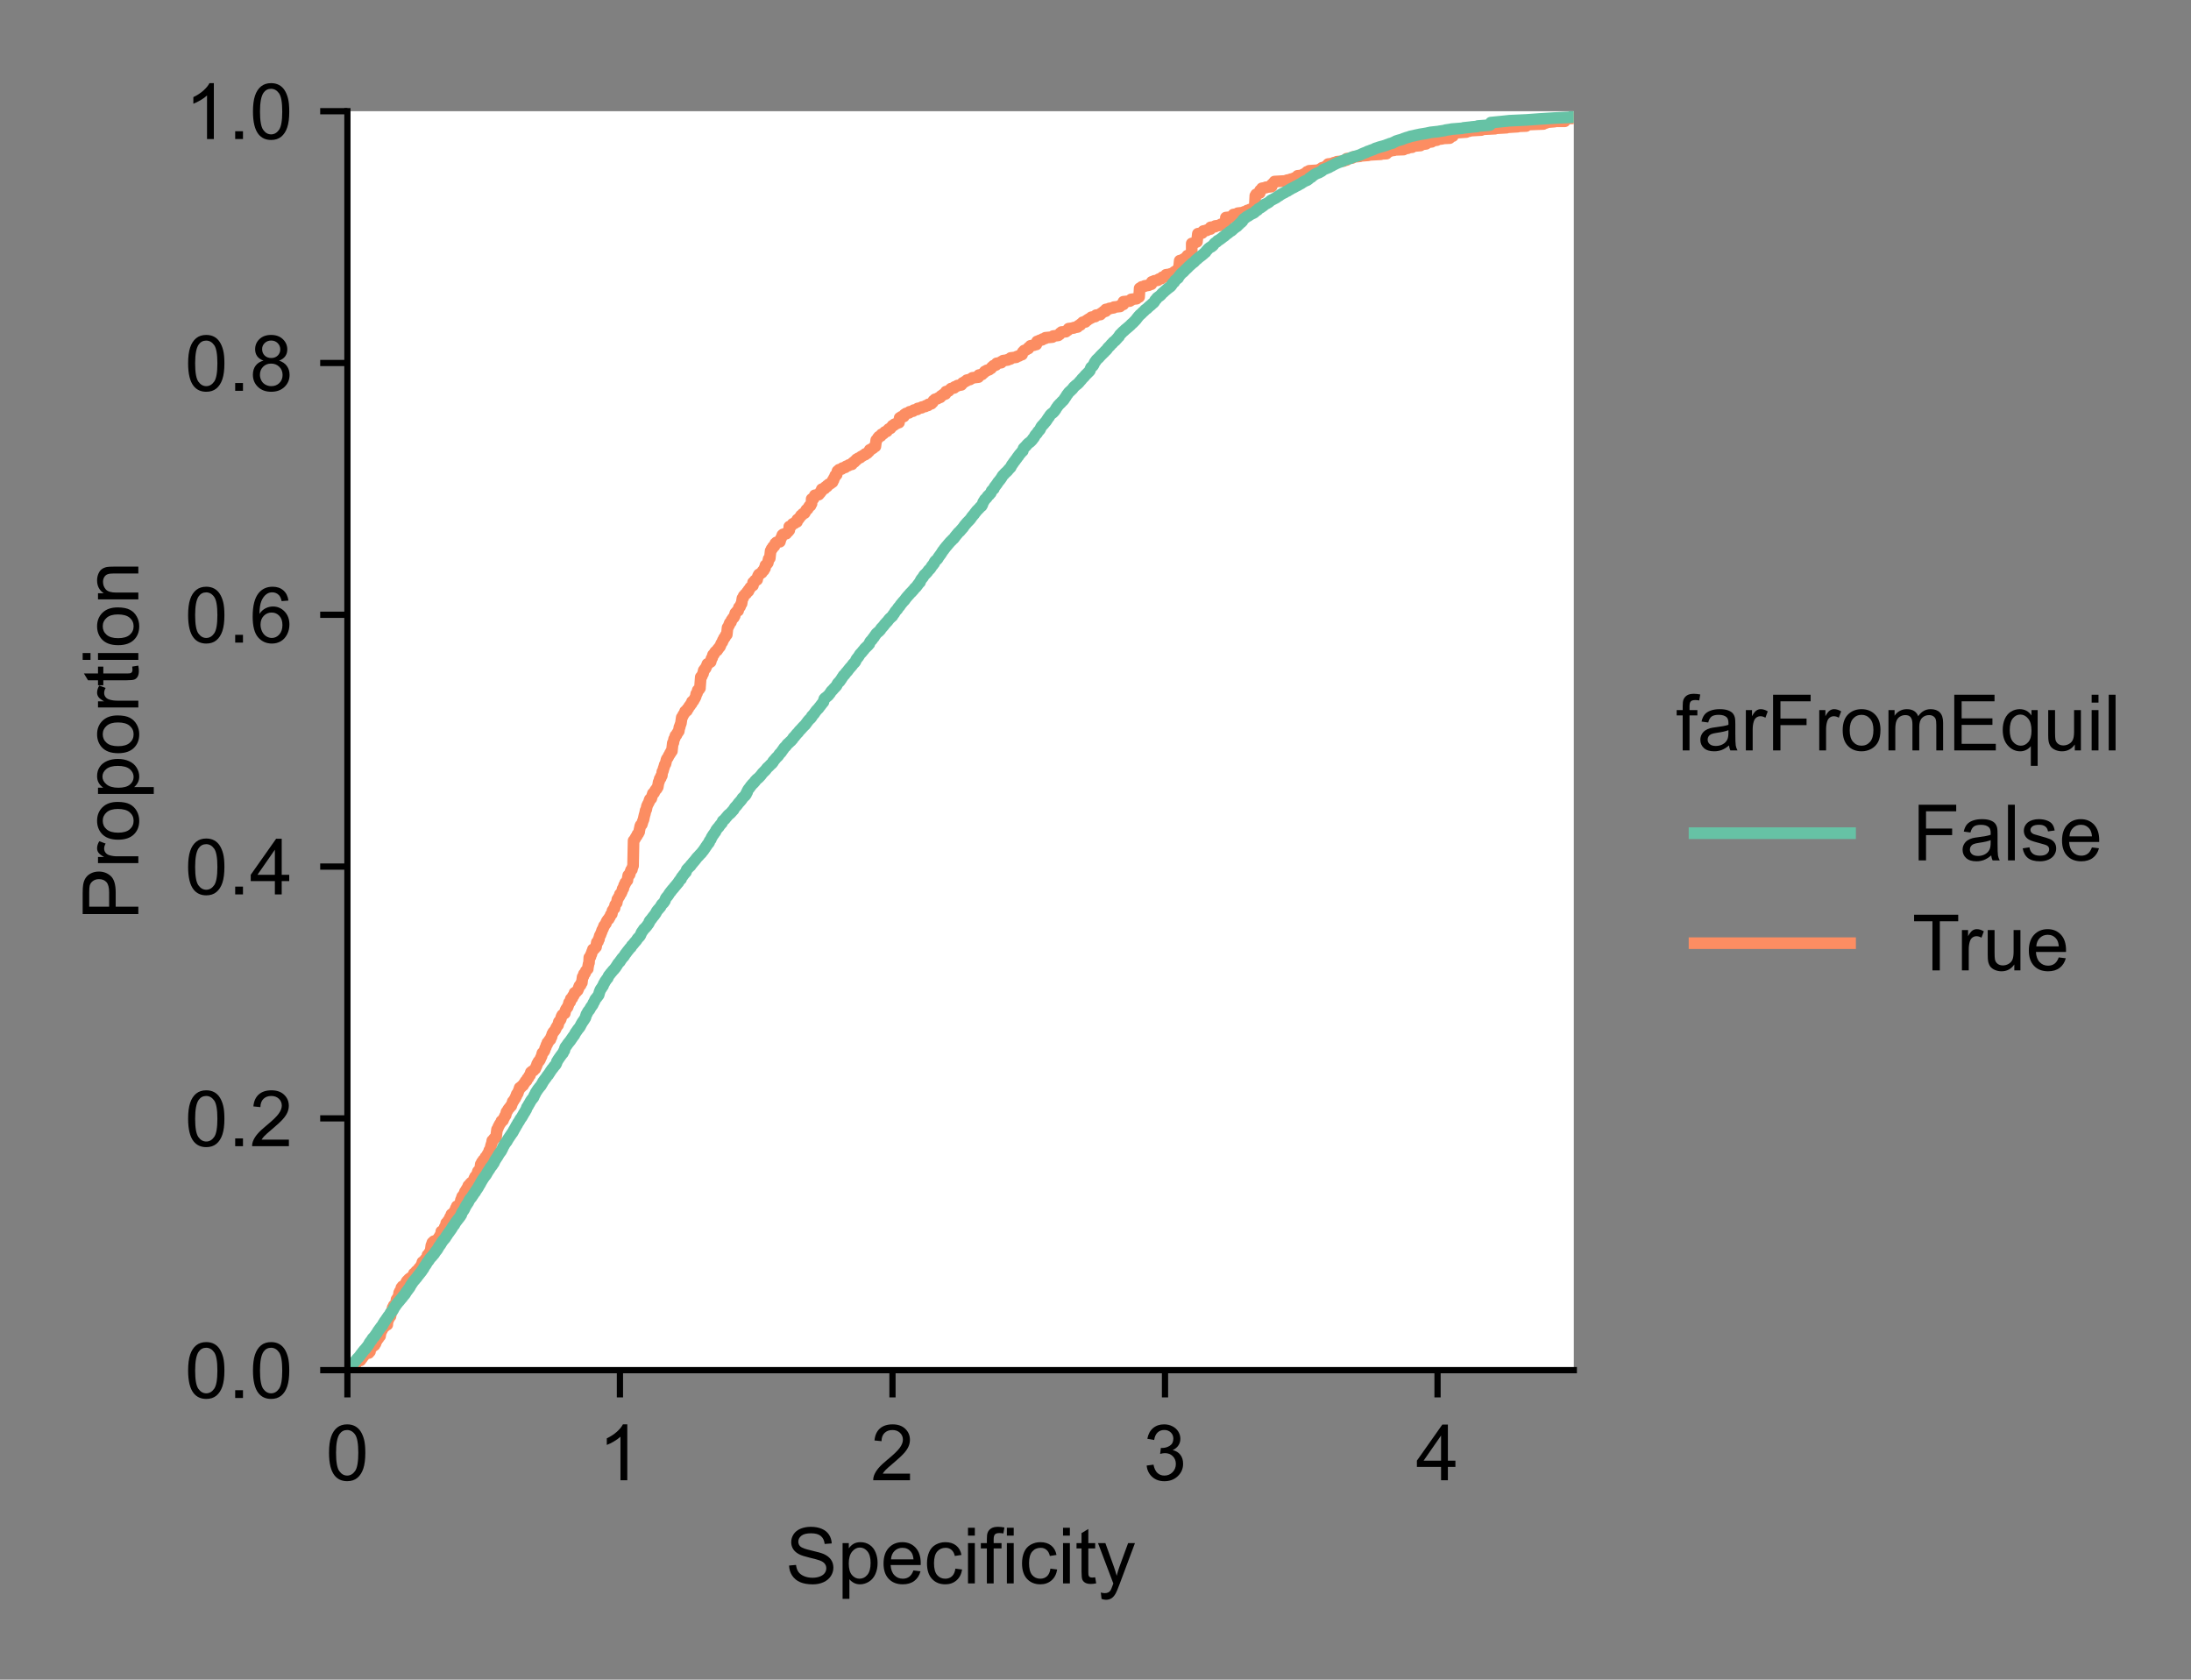 <?xml version="1.0" encoding="utf-8" standalone="no"?>
<!DOCTYPE svg PUBLIC "-//W3C//DTD SVG 1.1//EN"
  "http://www.w3.org/Graphics/SVG/1.1/DTD/svg11.dtd">
<!-- Created with matplotlib (https://matplotlib.org/) -->
<svg height="216pt" version="1.1" viewBox="0 0 281.75 216" width="281.75pt" xmlns="http://www.w3.org/2000/svg" xmlns:xlink="http://www.w3.org/1999/xlink">
 <rect x="0" y="0" width="281.75" height="216" fill="#808080" stroke="none"/>
 <defs>
  <style type="text/css">*{stroke-linecap:butt;stroke-linejoin:round;}</style>
 </defs>
 <g id="figure_1">
  <g id="patch_1">
   <path d="M 0 216 
L 281.75 216 
L 281.75 0 
L 0 0 
z
" style="fill:none;"/>
  </g>
  <g id="axes_1">
   <g id="patch_2">
    <path d="M 44.675 176.2 
L 202.382 176.2 
L 202.382 14.3 
L 44.675 14.3 
z
" style="fill:#ffffff;"/>
   </g>
   <g id="matplotlib.axis_1">
    <g id="xtick_1">
     <g id="line2d_1">
      <defs>
       <path d="M 0 0 
L 0 3.5 
" id="mbf3dca5fbe" style="stroke:#000000;stroke-width:0.8;"/>
      </defs>
      <g>
       <use style="stroke:#000000;stroke-width:0.8;" x="44.675" xlink:href="#mbf3dca5fbe" y="176.2"/>
      </g>
     </g>
     <g id="text_1">
      <!-- 0 -->
      <g transform="translate(41.895 190.358)scale(0.1 -0.1)">
       <defs>
        <path d="M 4.156 35.297 
Q 4.156 48 6.766 55.734 
Q 9.375 63.484 14.516 67.672 
Q 19.672 71.875 27.484 71.875 
Q 33.25 71.875 37.594 69.547 
Q 41.938 67.234 44.766 62.859 
Q 47.609 58.5 49.219 52.219 
Q 50.828 45.953 50.828 35.297 
Q 50.828 22.703 48.234 14.969 
Q 45.656 7.234 40.5 3 
Q 35.359 -1.219 27.484 -1.219 
Q 17.141 -1.219 11.234 6.203 
Q 4.156 15.141 4.156 35.297 
z
M 13.188 35.297 
Q 13.188 17.672 17.312 11.828 
Q 21.438 6 27.484 6 
Q 33.547 6 37.672 11.859 
Q 41.797 17.719 41.797 35.297 
Q 41.797 52.984 37.672 58.781 
Q 33.547 64.594 27.391 64.594 
Q 21.344 64.594 17.719 59.469 
Q 13.188 52.938 13.188 35.297 
z
" id="ArialMT-48"/>
       </defs>
       <use xlink:href="#ArialMT-48"/>
      </g>
     </g>
    </g>
    <g id="xtick_2">
     <g id="line2d_2">
      <g>
       <use style="stroke:#000000;stroke-width:0.8;" x="79.721" xlink:href="#mbf3dca5fbe" y="176.2"/>
      </g>
     </g>
     <g id="text_2">
      <!-- 1 -->
      <g transform="translate(76.941 190.358)scale(0.1 -0.1)">
       <defs>
        <path d="M 37.25 0 
L 28.469 0 
L 28.469 56 
Q 25.297 52.984 20.141 49.953 
Q 14.984 46.922 10.891 45.406 
L 10.891 53.906 
Q 18.266 57.375 23.781 62.297 
Q 29.297 67.234 31.594 71.875 
L 37.25 71.875 
z
" id="ArialMT-49"/>
       </defs>
       <use xlink:href="#ArialMT-49"/>
      </g>
     </g>
    </g>
    <g id="xtick_3">
     <g id="line2d_3">
      <g>
       <use style="stroke:#000000;stroke-width:0.8;" x="114.767" xlink:href="#mbf3dca5fbe" y="176.2"/>
      </g>
     </g>
     <g id="text_3">
      <!-- 2 -->
      <g transform="translate(111.987 190.358)scale(0.1 -0.1)">
       <defs>
        <path d="M 50.344 8.453 
L 50.344 0 
L 3.031 0 
Q 2.938 3.172 4.047 6.109 
Q 5.859 10.938 9.828 15.625 
Q 13.812 20.312 21.344 26.469 
Q 33.016 36.031 37.109 41.625 
Q 41.219 47.219 41.219 52.203 
Q 41.219 57.422 37.469 61 
Q 33.734 64.594 27.734 64.594 
Q 21.391 64.594 17.578 60.781 
Q 13.766 56.984 13.719 50.25 
L 4.688 51.172 
Q 5.609 61.281 11.656 66.578 
Q 17.719 71.875 27.938 71.875 
Q 38.234 71.875 44.234 66.156 
Q 50.25 60.453 50.25 52 
Q 50.25 47.703 48.484 43.547 
Q 46.734 39.406 42.656 34.812 
Q 38.578 30.219 29.109 22.219 
Q 21.188 15.578 18.938 13.203 
Q 16.703 10.844 15.234 8.453 
z
" id="ArialMT-50"/>
       </defs>
       <use xlink:href="#ArialMT-50"/>
      </g>
     </g>
    </g>
    <g id="xtick_4">
     <g id="line2d_4">
      <g>
       <use style="stroke:#000000;stroke-width:0.8;" x="149.813" xlink:href="#mbf3dca5fbe" y="176.2"/>
      </g>
     </g>
     <g id="text_4">
      <!-- 3 -->
      <g transform="translate(147.033 190.358)scale(0.1 -0.1)">
       <defs>
        <path d="M 4.203 18.891 
L 12.984 20.062 
Q 14.5 12.594 18.141 9.297 
Q 21.781 6 27 6 
Q 33.203 6 37.469 10.297 
Q 41.75 14.594 41.75 20.953 
Q 41.75 27 37.797 30.922 
Q 33.844 34.859 27.734 34.859 
Q 25.25 34.859 21.531 33.891 
L 22.516 41.609 
Q 23.391 41.5 23.922 41.5 
Q 29.547 41.5 34.031 44.422 
Q 38.531 47.359 38.531 53.469 
Q 38.531 58.297 35.25 61.469 
Q 31.984 64.656 26.812 64.656 
Q 21.688 64.656 18.266 61.422 
Q 14.844 58.203 13.875 51.766 
L 5.078 53.328 
Q 6.688 62.156 12.391 67.016 
Q 18.109 71.875 26.609 71.875 
Q 32.469 71.875 37.391 69.359 
Q 42.328 66.844 44.938 62.5 
Q 47.562 58.156 47.562 53.266 
Q 47.562 48.641 45.062 44.828 
Q 42.578 41.016 37.703 38.766 
Q 44.047 37.312 47.562 32.688 
Q 51.078 28.078 51.078 21.141 
Q 51.078 11.766 44.234 5.25 
Q 37.406 -1.266 26.953 -1.266 
Q 17.531 -1.266 11.297 4.344 
Q 5.078 9.969 4.203 18.891 
z
" id="ArialMT-51"/>
       </defs>
       <use xlink:href="#ArialMT-51"/>
      </g>
     </g>
    </g>
    <g id="xtick_5">
     <g id="line2d_5">
      <g>
       <use style="stroke:#000000;stroke-width:0.8;" x="184.859" xlink:href="#mbf3dca5fbe" y="176.2"/>
      </g>
     </g>
     <g id="text_5">
      <!-- 4 -->
      <g transform="translate(182.079 190.358)scale(0.1 -0.1)">
       <defs>
        <path d="M 32.328 0 
L 32.328 17.141 
L 1.266 17.141 
L 1.266 25.203 
L 33.938 71.578 
L 41.109 71.578 
L 41.109 25.203 
L 50.781 25.203 
L 50.781 17.141 
L 41.109 17.141 
L 41.109 0 
z
M 32.328 25.203 
L 32.328 57.469 
L 9.906 25.203 
z
" id="ArialMT-52"/>
       </defs>
       <use xlink:href="#ArialMT-52"/>
      </g>
     </g>
    </g>
    <g id="text_6">
     <!-- Specificity -->
     <g transform="translate(101.022 203.625)scale(0.1 -0.1)">
      <defs>
       <path d="M 4.5 23 
L 13.422 23.781 
Q 14.062 18.406 16.375 14.969 
Q 18.703 11.531 23.578 9.406 
Q 28.469 7.281 34.578 7.281 
Q 39.984 7.281 44.141 8.891 
Q 48.297 10.5 50.312 13.297 
Q 52.344 16.109 52.344 19.438 
Q 52.344 22.797 50.391 25.312 
Q 48.438 27.828 43.953 29.547 
Q 41.062 30.672 31.203 33.031 
Q 21.344 35.406 17.391 37.5 
Q 12.25 40.188 9.734 44.156 
Q 7.234 48.141 7.234 53.078 
Q 7.234 58.5 10.297 63.203 
Q 13.375 67.922 19.281 70.359 
Q 25.203 72.797 32.422 72.797 
Q 40.375 72.797 46.453 70.234 
Q 52.547 67.672 55.812 62.688 
Q 59.078 57.719 59.328 51.422 
L 50.25 50.734 
Q 49.516 57.516 45.281 60.984 
Q 41.062 64.453 32.812 64.453 
Q 24.219 64.453 20.281 61.297 
Q 16.359 58.156 16.359 53.719 
Q 16.359 49.859 19.141 47.359 
Q 21.875 44.875 33.422 42.266 
Q 44.969 39.656 49.266 37.703 
Q 55.516 34.812 58.484 30.391 
Q 61.469 25.984 61.469 20.219 
Q 61.469 14.5 58.203 9.438 
Q 54.938 4.391 48.797 1.578 
Q 42.672 -1.219 35.016 -1.219 
Q 25.297 -1.219 18.719 1.609 
Q 12.156 4.438 8.422 10.125 
Q 4.688 15.828 4.5 23 
z
" id="ArialMT-83"/>
       <path d="M 6.594 -19.875 
L 6.594 51.859 
L 14.594 51.859 
L 14.594 45.125 
Q 17.438 49.078 21 51.047 
Q 24.562 53.031 29.641 53.031 
Q 36.281 53.031 41.359 49.609 
Q 46.438 46.188 49.016 39.953 
Q 51.609 33.734 51.609 26.312 
Q 51.609 18.359 48.75 11.984 
Q 45.906 5.609 40.453 2.219 
Q 35.016 -1.172 29 -1.172 
Q 24.609 -1.172 21.109 0.688 
Q 17.625 2.547 15.375 5.375 
L 15.375 -19.875 
z
M 14.547 25.641 
Q 14.547 15.625 18.594 10.844 
Q 22.656 6.062 28.422 6.062 
Q 34.281 6.062 38.453 11.016 
Q 42.625 15.969 42.625 26.375 
Q 42.625 36.281 38.547 41.203 
Q 34.469 46.141 28.812 46.141 
Q 23.188 46.141 18.859 40.891 
Q 14.547 35.641 14.547 25.641 
z
" id="ArialMT-112"/>
       <path d="M 42.094 16.703 
L 51.172 15.578 
Q 49.031 7.625 43.219 3.219 
Q 37.406 -1.172 28.375 -1.172 
Q 17 -1.172 10.328 5.828 
Q 3.656 12.844 3.656 25.484 
Q 3.656 38.578 10.391 45.797 
Q 17.141 53.031 27.875 53.031 
Q 38.281 53.031 44.875 45.953 
Q 51.469 38.875 51.469 26.031 
Q 51.469 25.25 51.422 23.688 
L 12.75 23.688 
Q 13.234 15.141 17.578 10.594 
Q 21.922 6.062 28.422 6.062 
Q 33.25 6.062 36.672 8.594 
Q 40.094 11.141 42.094 16.703 
z
M 13.234 30.906 
L 42.188 30.906 
Q 41.609 37.453 38.875 40.719 
Q 34.672 45.797 27.984 45.797 
Q 21.922 45.797 17.797 41.75 
Q 13.672 37.703 13.234 30.906 
z
" id="ArialMT-101"/>
       <path d="M 40.438 19 
L 49.078 17.875 
Q 47.656 8.938 41.812 3.875 
Q 35.984 -1.172 27.484 -1.172 
Q 16.844 -1.172 10.375 5.781 
Q 3.906 12.75 3.906 25.734 
Q 3.906 34.125 6.688 40.422 
Q 9.469 46.734 15.156 49.875 
Q 20.844 53.031 27.547 53.031 
Q 35.984 53.031 41.359 48.75 
Q 46.734 44.484 48.25 36.625 
L 39.703 35.297 
Q 38.484 40.531 35.375 43.156 
Q 32.281 45.797 27.875 45.797 
Q 21.234 45.797 17.078 41.031 
Q 12.938 36.281 12.938 25.984 
Q 12.938 15.531 16.938 10.797 
Q 20.953 6.062 27.391 6.062 
Q 32.562 6.062 36.031 9.234 
Q 39.5 12.406 40.438 19 
z
" id="ArialMT-99"/>
       <path d="M 6.641 61.469 
L 6.641 71.578 
L 15.438 71.578 
L 15.438 61.469 
z
M 6.641 0 
L 6.641 51.859 
L 15.438 51.859 
L 15.438 0 
z
" id="ArialMT-105"/>
       <path d="M 8.688 0 
L 8.688 45.016 
L 0.922 45.016 
L 0.922 51.859 
L 8.688 51.859 
L 8.688 57.375 
Q 8.688 62.594 9.625 65.141 
Q 10.891 68.562 14.078 70.672 
Q 17.281 72.797 23.047 72.797 
Q 26.766 72.797 31.25 71.922 
L 29.938 64.266 
Q 27.203 64.75 24.75 64.75 
Q 20.75 64.75 19.094 63.031 
Q 17.438 61.328 17.438 56.641 
L 17.438 51.859 
L 27.547 51.859 
L 27.547 45.016 
L 17.438 45.016 
L 17.438 0 
z
" id="ArialMT-102"/>
       <path d="M 25.781 7.859 
L 27.047 0.094 
Q 23.344 -0.688 20.406 -0.688 
Q 15.625 -0.688 12.984 0.828 
Q 10.359 2.344 9.281 4.812 
Q 8.203 7.281 8.203 15.188 
L 8.203 45.016 
L 1.766 45.016 
L 1.766 51.859 
L 8.203 51.859 
L 8.203 64.703 
L 16.938 69.969 
L 16.938 51.859 
L 25.781 51.859 
L 25.781 45.016 
L 16.938 45.016 
L 16.938 14.703 
Q 16.938 10.938 17.406 9.859 
Q 17.875 8.797 18.922 8.156 
Q 19.969 7.516 21.922 7.516 
Q 23.391 7.516 25.781 7.859 
z
" id="ArialMT-116"/>
       <path d="M 6.203 -19.969 
L 5.219 -11.719 
Q 8.109 -12.5 10.25 -12.5 
Q 13.188 -12.5 14.938 -11.516 
Q 16.703 -10.547 17.828 -8.797 
Q 18.656 -7.469 20.516 -2.25 
Q 20.75 -1.516 21.297 -0.094 
L 1.609 51.859 
L 11.078 51.859 
L 21.875 21.828 
Q 23.969 16.109 25.641 9.812 
Q 27.156 15.875 29.25 21.625 
L 40.328 51.859 
L 49.125 51.859 
L 29.391 -0.875 
Q 26.219 -9.422 24.469 -12.641 
Q 22.125 -17 19.094 -19.016 
Q 16.062 -21.047 11.859 -21.047 
Q 9.328 -21.047 6.203 -19.969 
z
" id="ArialMT-121"/>
      </defs>
      <use xlink:href="#ArialMT-83"/>
      <use x="66.699" xlink:href="#ArialMT-112"/>
      <use x="122.314" xlink:href="#ArialMT-101"/>
      <use x="177.93" xlink:href="#ArialMT-99"/>
      <use x="227.93" xlink:href="#ArialMT-105"/>
      <use x="250.146" xlink:href="#ArialMT-102"/>
      <use x="277.93" xlink:href="#ArialMT-105"/>
      <use x="300.146" xlink:href="#ArialMT-99"/>
      <use x="350.146" xlink:href="#ArialMT-105"/>
      <use x="372.363" xlink:href="#ArialMT-116"/>
      <use x="400.146" xlink:href="#ArialMT-121"/>
     </g>
    </g>
   </g>
   <g id="matplotlib.axis_2">
    <g id="ytick_1">
     <g id="line2d_6">
      <defs>
       <path d="M 0 0 
L -3.5 0 
" id="m618c9cbd58" style="stroke:#000000;stroke-width:0.8;"/>
      </defs>
      <g>
       <use style="stroke:#000000;stroke-width:0.8;" x="44.675" xlink:href="#m618c9cbd58" y="176.2"/>
      </g>
     </g>
     <g id="text_7">
      <!-- 0.0 -->
      <g transform="translate(23.775 179.779)scale(0.1 -0.1)">
       <defs>
        <path d="M 9.078 0 
L 9.078 10.016 
L 19.094 10.016 
L 19.094 0 
z
" id="ArialMT-46"/>
       </defs>
       <use xlink:href="#ArialMT-48"/>
       <use x="55.615" xlink:href="#ArialMT-46"/>
       <use x="83.398" xlink:href="#ArialMT-48"/>
      </g>
     </g>
    </g>
    <g id="ytick_2">
     <g id="line2d_7">
      <g>
       <use style="stroke:#000000;stroke-width:0.8;" x="44.675" xlink:href="#m618c9cbd58" y="143.82"/>
      </g>
     </g>
     <g id="text_8">
      <!-- 0.2 -->
      <g transform="translate(23.775 147.399)scale(0.1 -0.1)">
       <use xlink:href="#ArialMT-48"/>
       <use x="55.615" xlink:href="#ArialMT-46"/>
       <use x="83.398" xlink:href="#ArialMT-50"/>
      </g>
     </g>
    </g>
    <g id="ytick_3">
     <g id="line2d_8">
      <g>
       <use style="stroke:#000000;stroke-width:0.8;" x="44.675" xlink:href="#m618c9cbd58" y="111.44"/>
      </g>
     </g>
     <g id="text_9">
      <!-- 0.4 -->
      <g transform="translate(23.775 115.019)scale(0.1 -0.1)">
       <use xlink:href="#ArialMT-48"/>
       <use x="55.615" xlink:href="#ArialMT-46"/>
       <use x="83.398" xlink:href="#ArialMT-52"/>
      </g>
     </g>
    </g>
    <g id="ytick_4">
     <g id="line2d_9">
      <g>
       <use style="stroke:#000000;stroke-width:0.8;" x="44.675" xlink:href="#m618c9cbd58" y="79.06"/>
      </g>
     </g>
     <g id="text_10">
      <!-- 0.6 -->
      <g transform="translate(23.775 82.639)scale(0.1 -0.1)">
       <defs>
        <path d="M 49.75 54.047 
L 41.016 53.375 
Q 39.844 58.547 37.703 60.891 
Q 34.125 64.656 28.906 64.656 
Q 24.703 64.656 21.531 62.312 
Q 17.391 59.281 14.984 53.469 
Q 12.594 47.656 12.5 36.922 
Q 15.672 41.75 20.266 44.094 
Q 24.859 46.438 29.891 46.438 
Q 38.672 46.438 44.844 39.969 
Q 51.031 33.5 51.031 23.25 
Q 51.031 16.5 48.125 10.719 
Q 45.219 4.938 40.141 1.859 
Q 35.062 -1.219 28.609 -1.219 
Q 17.625 -1.219 10.688 6.859 
Q 3.766 14.938 3.766 33.5 
Q 3.766 54.25 11.422 63.672 
Q 18.109 71.875 29.438 71.875 
Q 37.891 71.875 43.281 67.141 
Q 48.688 62.406 49.75 54.047 
z
M 13.875 23.188 
Q 13.875 18.656 15.797 14.5 
Q 17.719 10.359 21.188 8.172 
Q 24.656 6 28.469 6 
Q 34.031 6 38.031 10.484 
Q 42.047 14.984 42.047 22.703 
Q 42.047 30.125 38.078 34.391 
Q 34.125 38.672 28.125 38.672 
Q 22.172 38.672 18.016 34.391 
Q 13.875 30.125 13.875 23.188 
z
" id="ArialMT-54"/>
       </defs>
       <use xlink:href="#ArialMT-48"/>
       <use x="55.615" xlink:href="#ArialMT-46"/>
       <use x="83.398" xlink:href="#ArialMT-54"/>
      </g>
     </g>
    </g>
    <g id="ytick_5">
     <g id="line2d_10">
      <g>
       <use style="stroke:#000000;stroke-width:0.8;" x="44.675" xlink:href="#m618c9cbd58" y="46.68"/>
      </g>
     </g>
     <g id="text_11">
      <!-- 0.8 -->
      <g transform="translate(23.775 50.259)scale(0.1 -0.1)">
       <defs>
        <path d="M 17.672 38.812 
Q 12.203 40.828 9.562 44.531 
Q 6.938 48.25 6.938 53.422 
Q 6.938 61.234 12.547 66.547 
Q 18.172 71.875 27.484 71.875 
Q 36.859 71.875 42.578 66.422 
Q 48.297 60.984 48.297 53.172 
Q 48.297 48.188 45.672 44.5 
Q 43.062 40.828 37.75 38.812 
Q 44.344 36.672 47.781 31.875 
Q 51.219 27.094 51.219 20.453 
Q 51.219 11.281 44.719 5.031 
Q 38.234 -1.219 27.641 -1.219 
Q 17.047 -1.219 10.547 5.047 
Q 4.047 11.328 4.047 20.703 
Q 4.047 27.688 7.594 32.391 
Q 11.141 37.109 17.672 38.812 
z
M 15.922 53.719 
Q 15.922 48.641 19.188 45.406 
Q 22.469 42.188 27.688 42.188 
Q 32.766 42.188 36.016 45.375 
Q 39.266 48.578 39.266 53.219 
Q 39.266 58.062 35.906 61.359 
Q 32.562 64.656 27.594 64.656 
Q 22.562 64.656 19.234 61.422 
Q 15.922 58.203 15.922 53.719 
z
M 13.094 20.656 
Q 13.094 16.891 14.875 13.375 
Q 16.656 9.859 20.172 7.922 
Q 23.688 6 27.734 6 
Q 34.031 6 38.125 10.047 
Q 42.234 14.109 42.234 20.359 
Q 42.234 26.703 38.016 30.859 
Q 33.797 35.016 27.438 35.016 
Q 21.234 35.016 17.156 30.906 
Q 13.094 26.812 13.094 20.656 
z
" id="ArialMT-56"/>
       </defs>
       <use xlink:href="#ArialMT-48"/>
       <use x="55.615" xlink:href="#ArialMT-46"/>
       <use x="83.398" xlink:href="#ArialMT-56"/>
      </g>
     </g>
    </g>
    <g id="ytick_6">
     <g id="line2d_11">
      <g>
       <use style="stroke:#000000;stroke-width:0.8;" x="44.675" xlink:href="#m618c9cbd58" y="14.3"/>
      </g>
     </g>
     <g id="text_12">
      <!-- 1.0 -->
      <g transform="translate(23.775 17.879)scale(0.1 -0.1)">
       <use xlink:href="#ArialMT-49"/>
       <use x="55.615" xlink:href="#ArialMT-46"/>
       <use x="83.398" xlink:href="#ArialMT-48"/>
      </g>
     </g>
    </g>
    <g id="text_13">
     <!-- Proportion -->
     <g transform="translate(17.788 118.317)rotate(-90)scale(0.1 -0.1)">
      <defs>
       <path d="M 7.719 0 
L 7.719 71.578 
L 34.719 71.578 
Q 41.844 71.578 45.609 70.906 
Q 50.875 70.016 54.438 67.547 
Q 58.016 65.094 60.188 60.641 
Q 62.359 56.203 62.359 50.875 
Q 62.359 41.75 56.547 35.422 
Q 50.734 29.109 35.547 29.109 
L 17.188 29.109 
L 17.188 0 
z
M 17.188 37.547 
L 35.688 37.547 
Q 44.875 37.547 48.734 40.969 
Q 52.594 44.391 52.594 50.594 
Q 52.594 55.078 50.312 58.266 
Q 48.047 61.469 44.344 62.5 
Q 41.938 63.141 35.5 63.141 
L 17.188 63.141 
z
" id="ArialMT-80"/>
       <path d="M 6.5 0 
L 6.5 51.859 
L 14.406 51.859 
L 14.406 44 
Q 17.438 49.516 20 51.266 
Q 22.562 53.031 25.641 53.031 
Q 30.078 53.031 34.672 50.203 
L 31.641 42.047 
Q 28.422 43.953 25.203 43.953 
Q 22.312 43.953 20.016 42.219 
Q 17.719 40.484 16.75 37.406 
Q 15.281 32.719 15.281 27.156 
L 15.281 0 
z
" id="ArialMT-114"/>
       <path d="M 3.328 25.922 
Q 3.328 40.328 11.328 47.266 
Q 18.016 53.031 27.641 53.031 
Q 38.328 53.031 45.109 46.016 
Q 51.906 39.016 51.906 26.656 
Q 51.906 16.656 48.906 10.906 
Q 45.906 5.172 40.156 2 
Q 34.422 -1.172 27.641 -1.172 
Q 16.75 -1.172 10.031 5.812 
Q 3.328 12.797 3.328 25.922 
z
M 12.359 25.922 
Q 12.359 15.969 16.703 11.016 
Q 21.047 6.062 27.641 6.062 
Q 34.188 6.062 38.531 11.031 
Q 42.875 16.016 42.875 26.219 
Q 42.875 35.844 38.5 40.797 
Q 34.125 45.75 27.641 45.75 
Q 21.047 45.75 16.703 40.812 
Q 12.359 35.891 12.359 25.922 
z
" id="ArialMT-111"/>
       <path d="M 6.594 0 
L 6.594 51.859 
L 14.5 51.859 
L 14.5 44.484 
Q 20.219 53.031 31 53.031 
Q 35.688 53.031 39.625 51.344 
Q 43.562 49.656 45.516 46.922 
Q 47.469 44.188 48.25 40.438 
Q 48.734 37.984 48.734 31.891 
L 48.734 0 
L 39.938 0 
L 39.938 31.547 
Q 39.938 36.922 38.906 39.578 
Q 37.891 42.234 35.281 43.812 
Q 32.672 45.406 29.156 45.406 
Q 23.531 45.406 19.453 41.844 
Q 15.375 38.281 15.375 28.328 
L 15.375 0 
z
" id="ArialMT-110"/>
      </defs>
      <use xlink:href="#ArialMT-80"/>
      <use x="66.699" xlink:href="#ArialMT-114"/>
      <use x="100" xlink:href="#ArialMT-111"/>
      <use x="155.615" xlink:href="#ArialMT-112"/>
      <use x="211.23" xlink:href="#ArialMT-111"/>
      <use x="266.846" xlink:href="#ArialMT-114"/>
      <use x="300.146" xlink:href="#ArialMT-116"/>
      <use x="327.93" xlink:href="#ArialMT-105"/>
      <use x="350.146" xlink:href="#ArialMT-111"/>
      <use x="405.762" xlink:href="#ArialMT-110"/>
     </g>
    </g>
   </g>
   <g id="line2d_12">
    <path clip-path="url(#p6d4ed6449e)" d="M 44.752 176.2 
L 44.851 176.07 
L 45.058 176.027 
L 45.058 175.984 
L 45.153 175.854 
L 45.39 175.767 
L 45.495 175.637 
L 45.681 175.637 
L 45.681 175.551 
L 45.751 175.031 
L 46.358 174.945 
L 46.454 174.771 
L 46.556 174.685 
L 46.623 174.512 
L 46.751 174.425 
L 46.808 174.209 
L 47.021 174.122 
L 47.021 174.079 
L 47.427 173.992 
L 47.508 173.862 
L 47.576 173.819 
L 47.576 173.776 
L 47.644 173.43 
L 47.768 173.343 
L 47.868 173.17 
L 48.044 173.083 
L 48.065 172.997 
L 48.163 172.997 
L 48.163 172.91 
L 48.17 172.78 
L 48.294 172.78 
L 48.294 172.694 
L 48.308 172.52 
L 48.422 172.477 
L 48.422 172.434 
L 48.526 172.217 
L 48.654 172.131 
L 48.73 171.914 
L 48.874 171.828 
L 48.954 171.352 
L 49.011 171.265 
L 49.117 171.049 
L 49.128 171.049 
L 49.128 170.962 
L 49.233 170.746 
L 49.405 170.659 
L 49.471 170.399 
L 49.801 170.356 
L 49.801 170.313 
L 49.874 169.75 
L 49.975 169.663 
L 50.08 169.36 
L 50.214 169.274 
L 50.311 168.711 
L 50.388 168.711 
L 50.388 168.624 
L 50.499 168.148 
L 50.575 168.062 
L 50.63 167.889 
L 50.894 167.802 
L 50.989 167.109 
L 51.056 167.023 
L 51.165 166.85 
L 51.256 166.763 
L 51.326 166.244 
L 51.398 166.157 
L 51.409 166.07 
L 51.543 165.984 
L 51.614 165.594 
L 51.716 165.508 
L 51.746 165.421 
L 51.957 165.335 
L 52.031 165.205 
L 52.131 165.118 
L 52.235 164.902 
L 52.268 164.815 
L 52.369 164.685 
L 52.478 164.599 
L 52.582 164.469 
L 52.749 164.382 
L 52.749 164.339 
L 52.98 164.252 
L 53.07 164.079 
L 53.186 163.993 
L 53.219 163.776 
L 53.436 163.733 
L 53.436 163.69 
L 53.519 163.473 
L 53.645 163.387 
L 53.718 163.3 
L 53.846 163.213 
L 53.881 163.084 
L 54.034 162.997 
L 54.119 162.78 
L 54.21 162.737 
L 54.21 162.694 
L 54.32 162.304 
L 54.492 162.218 
L 54.492 162.174 
L 54.644 162.088 
L 54.675 161.958 
L 54.774 161.958 
L 54.774 161.871 
L 54.821 161.785 
L 54.918 161.698 
L 54.976 161.395 
L 55.145 161.309 
L 55.234 161.049 
L 55.359 160.962 
L 55.47 160.14 
L 55.518 160.097 
L 55.518 160.053 
L 55.6 159.794 
L 55.765 159.707 
L 55.785 159.62 
L 56.083 159.534 
L 56.194 159.404 
L 56.335 159.317 
L 56.424 159.144 
L 56.487 159.058 
L 56.581 158.884 
L 56.696 158.798 
L 56.75 158.365 
L 56.995 158.278 
L 57.094 158.105 
L 57.144 158.019 
L 57.186 157.802 
L 57.3 157.716 
L 57.382 157.283 
L 57.566 157.196 
L 57.622 156.98 
L 57.763 156.893 
L 57.863 156.547 
L 57.954 156.46 
L 58.05 156.157 
L 58.295 156.071 
L 58.405 155.811 
L 58.518 155.724 
L 58.616 155.378 
L 58.69 155.335 
L 58.69 155.292 
L 58.742 155.118 
L 58.982 155.032 
L 59.076 154.859 
L 59.185 154.772 
L 59.277 154.296 
L 59.33 154.209 
L 59.44 153.863 
L 59.537 153.776 
L 59.635 153.603 
L 59.716 153.517 
L 59.784 153.257 
L 59.88 153.17 
L 59.95 152.997 
L 60.038 152.911 
L 60.105 152.737 
L 60.186 152.651 
L 60.222 152.478 
L 60.363 152.391 
L 60.456 152.218 
L 60.58 152.131 
L 60.58 152.088 
L 60.768 152.002 
L 60.84 151.915 
L 60.9 151.828 
L 60.991 151.525 
L 61.075 151.482 
L 61.075 151.439 
L 61.099 151.309 
L 61.224 151.222 
L 61.321 151.049 
L 61.354 151.049 
L 61.354 150.963 
L 61.465 150.616 
L 61.569 150.53 
L 61.673 150.4 
L 61.745 150.313 
L 61.828 149.707 
L 61.917 149.621 
L 61.963 149.448 
L 62.087 149.361 
L 62.147 149.188 
L 62.335 149.101 
L 62.433 148.798 
L 62.559 148.712 
L 62.666 148.495 
L 62.698 148.409 
L 62.758 148.322 
L 62.847 148.235 
L 62.921 147.932 
L 63.012 147.846 
L 63.121 147.456 
L 63.128 147.37 
L 63.227 147.067 
L 63.257 146.98 
L 63.308 146.677 
L 63.456 146.59 
L 63.532 146.417 
L 63.691 146.331 
L 63.765 146.201 
L 63.803 146.201 
L 63.803 146.114 
L 63.913 145.249 
L 63.995 145.162 
L 64.102 144.859 
L 64.161 144.772 
L 64.263 144.556 
L 64.336 144.469 
L 64.433 144.339 
L 64.479 144.253 
L 64.479 144.166 
L 64.683 144.08 
L 64.778 143.82 
L 64.844 143.733 
L 64.934 143.517 
L 65.024 143.43 
L 65.128 142.998 
L 65.208 142.911 
L 65.31 142.738 
L 65.353 142.651 
L 65.454 142.521 
L 65.55 142.435 
L 65.615 142.305 
L 65.747 142.218 
L 65.832 141.959 
L 65.877 141.872 
L 65.937 141.656 
L 66.047 141.569 
L 66.157 141.353 
L 66.245 141.266 
L 66.352 140.963 
L 66.399 140.963 
L 66.399 140.876 
L 66.451 140.703 
L 66.578 140.617 
L 66.671 140.314 
L 66.724 140.227 
L 66.829 139.881 
L 67.041 139.794 
L 67.096 139.664 
L 67.276 139.578 
L 67.369 139.361 
L 67.465 139.275 
L 67.565 139.058 
L 67.723 138.972 
L 67.808 138.712 
L 67.942 138.625 
L 68.046 138.366 
L 68.155 138.279 
L 68.265 137.889 
L 68.424 137.803 
L 68.424 137.76 
L 68.614 137.673 
L 68.716 137.543 
L 68.83 137.457 
L 68.929 137.197 
L 68.989 137.11 
L 69.077 136.807 
L 69.141 136.721 
L 69.245 136.504 
L 69.358 136.418 
L 69.462 136.244 
L 69.486 136.158 
L 69.586 135.941 
L 69.639 135.855 
L 69.749 135.422 
L 69.863 135.335 
L 69.959 135.206 
L 70.02 135.119 
L 70.115 134.773 
L 70.188 134.686 
L 70.267 134.383 
L 70.365 134.296 
L 70.396 134.08 
L 70.523 133.993 
L 70.624 133.777 
L 70.775 133.69 
L 70.863 133.387 
L 70.926 133.344 
L 70.926 133.301 
L 71.026 132.955 
L 71.092 132.868 
L 71.145 132.738 
L 71.247 132.651 
L 71.325 132.522 
L 71.408 132.435 
L 71.517 132.175 
L 71.571 132.089 
L 71.675 131.916 
L 71.762 131.829 
L 71.871 131.396 
L 71.952 131.31 
L 72.048 131.18 
L 72.102 131.093 
L 72.186 130.79 
L 72.219 130.704 
L 72.309 130.53 
L 72.442 130.444 
L 72.504 130.357 
L 72.629 130.314 
L 72.629 130.271 
L 72.733 129.881 
L 72.789 129.794 
L 72.887 129.621 
L 72.984 129.535 
L 73.092 129.232 
L 73.13 129.145 
L 73.177 128.929 
L 73.324 128.842 
L 73.407 128.452 
L 73.59 128.366 
L 73.658 128.106 
L 73.78 128.02 
L 73.882 127.673 
L 74.084 127.587 
L 74.163 127.457 
L 74.283 127.37 
L 74.394 127.111 
L 74.414 127.067 
L 74.414 127.024 
L 74.518 126.764 
L 74.67 126.678 
L 74.74 126.418 
L 74.828 126.375 
L 74.828 126.331 
L 74.919 125.639 
L 75.025 125.552 
L 75.089 125.249 
L 75.23 125.163 
L 75.335 124.86 
L 75.437 124.773 
L 75.546 124.6 
L 75.586 124.6 
L 75.586 124.513 
L 75.697 123.907 
L 75.745 123.821 
L 75.783 123.128 
L 75.931 123.041 
L 75.999 122.738 
L 76.059 122.695 
L 76.059 122.652 
L 76.151 122.349 
L 76.205 122.305 
L 76.205 122.262 
L 76.248 122.089 
L 76.458 122.002 
L 76.545 121.873 
L 76.647 121.786 
L 76.748 121.18 
L 76.9 121.093 
L 76.975 120.79 
L 77.027 120.79 
L 77.027 120.704 
L 77.133 120.314 
L 77.216 120.228 
L 77.302 119.968 
L 77.356 119.881 
L 77.426 119.622 
L 77.491 119.535 
L 77.584 119.319 
L 77.619 119.232 
L 77.679 119.059 
L 77.763 118.972 
L 77.87 118.799 
L 77.92 118.756 
L 77.92 118.713 
L 78.007 118.496 
L 78.066 118.409 
L 78.147 118.28 
L 78.281 118.193 
L 78.339 118.02 
L 78.43 117.933 
L 78.538 117.63 
L 78.675 117.544 
L 78.762 117.111 
L 78.83 117.024 
L 78.906 116.894 
L 79.021 116.808 
L 79.105 116.375 
L 79.179 116.288 
L 79.223 116.202 
L 79.309 116.115 
L 79.398 115.639 
L 79.477 115.552 
L 79.578 115.336 
L 79.662 115.249 
L 79.721 114.99 
L 79.858 114.903 
L 79.952 114.687 
L 79.994 114.6 
L 80.07 114.297 
L 80.161 114.254 
L 80.161 114.21 
L 80.269 113.821 
L 80.353 113.734 
L 80.41 113.518 
L 80.519 113.431 
L 80.613 113.258 
L 80.681 113.215 
L 80.681 113.172 
L 80.787 112.566 
L 80.961 112.479 
L 81.059 112.133 
L 81.099 112.046 
L 81.155 111.873 
L 81.259 111.83 
L 81.259 111.786 
L 81.362 111.44 
L 81.408 111.353 
L 81.475 108.107 
L 81.567 108.02 
L 81.671 107.847 
L 81.715 107.76 
L 81.816 107.587 
L 81.898 107.501 
L 81.974 107.284 
L 82.083 107.198 
L 82.175 106.981 
L 82.195 106.981 
L 82.195 106.895 
L 82.305 106.375 
L 82.318 106.289 
L 82.385 106.115 
L 82.533 106.029 
L 82.636 105.683 
L 82.664 105.596 
L 82.774 105.336 
L 82.779 105.25 
L 82.886 104.774 
L 82.924 104.687 
L 83.024 104.211 
L 83.098 104.124 
L 83.198 103.648 
L 83.243 103.561 
L 83.32 103.388 
L 83.378 103.302 
L 83.477 103.085 
L 83.489 103.085 
L 83.489 102.999 
L 83.569 102.782 
L 83.75 102.696 
L 83.851 102.349 
L 83.894 102.263 
L 83.95 102.046 
L 84.112 101.96 
L 84.222 101.7 
L 84.275 101.657 
L 84.275 101.613 
L 84.374 101.484 
L 84.458 101.44 
L 84.458 101.397 
L 84.492 101.31 
L 84.584 101.224 
L 84.694 100.575 
L 84.76 100.488 
L 84.838 100.142 
L 84.971 100.055 
L 84.989 99.839 
L 85.106 99.752 
L 85.172 99.233 
L 85.248 99.146 
L 85.352 98.756 
L 85.395 98.67 
L 85.487 98.324 
L 85.58 98.237 
L 85.691 97.761 
L 85.711 97.674 
L 85.811 97.501 
L 85.899 97.414 
L 86.006 97.155 
L 86.089 97.068 
L 86.166 96.852 
L 86.23 96.852 
L 86.23 96.765 
L 86.293 96.635 
L 86.405 96.592 
L 86.405 96.549 
L 86.516 95.553 
L 86.596 95.51 
L 86.596 95.466 
L 86.684 95.034 
L 86.758 94.947 
L 86.856 94.601 
L 86.994 94.514 
L 87.076 94.298 
L 87.166 94.211 
L 87.186 94.124 
L 87.285 94.038 
L 87.365 93.518 
L 87.408 93.518 
L 87.408 93.432 
L 87.515 93.129 
L 87.558 93.042 
L 87.669 92.263 
L 87.759 92.176 
L 87.865 91.917 
L 87.938 91.83 
L 88.028 91.7 
L 88.06 91.614 
L 88.094 91.484 
L 88.336 91.397 
L 88.375 91.181 
L 88.519 91.094 
L 88.62 90.835 
L 88.751 90.748 
L 88.81 90.575 
L 88.939 90.488 
L 88.988 90.229 
L 89.166 90.142 
L 89.272 89.925 
L 89.335 89.839 
L 89.444 89.622 
L 89.477 89.536 
L 89.528 89.233 
L 89.635 89.146 
L 89.727 88.757 
L 89.898 88.67 
L 90.001 88.497 
L 90.013 88.497 
L 90.013 88.41 
L 90.115 87.068 
L 90.243 86.982 
L 90.335 86.722 
L 90.405 86.636 
L 90.498 86.203 
L 90.58 86.159 
L 90.58 86.116 
L 90.625 86.029 
L 90.74 85.943 
L 90.825 85.726 
L 90.875 85.64 
L 90.969 85.38 
L 91.143 85.294 
L 91.231 85.207 
L 91.387 85.12 
L 91.492 84.688 
L 91.584 84.601 
L 91.686 84.211 
L 91.823 84.125 
L 91.914 83.908 
L 91.982 83.822 
L 92.075 83.735 
L 92.225 83.649 
L 92.298 83.475 
L 92.379 83.432 
L 92.379 83.389 
L 92.471 83.259 
L 92.58 83.172 
L 92.687 82.913 
L 92.718 82.826 
L 92.809 82.653 
L 92.894 82.566 
L 92.951 82.35 
L 93.032 82.263 
L 93.108 82.047 
L 93.23 81.96 
L 93.319 81.701 
L 93.463 81.614 
L 93.559 80.705 
L 93.648 80.618 
L 93.731 80.402 
L 93.763 80.402 
L 93.763 80.315 
L 93.848 80.099 
L 93.995 80.012 
L 94.064 79.753 
L 94.15 79.666 
L 94.239 79.493 
L 94.368 79.406 
L 94.46 79.19 
L 94.483 79.19 
L 94.483 79.103 
L 94.555 78.844 
L 94.647 78.757 
L 94.745 78.627 
L 94.918 78.541 
L 95.026 78.108 
L 95.17 78.021 
L 95.277 77.718 
L 95.361 77.631 
L 95.47 76.939 
L 95.586 76.852 
L 95.632 76.636 
L 95.722 76.549 
L 95.822 76.419 
L 95.969 76.333 
L 96.079 76.116 
L 96.243 76.03 
L 96.267 75.857 
L 96.378 75.77 
L 96.485 75.554 
L 96.609 75.467 
L 96.709 75.337 
L 96.824 75.294 
L 96.824 75.251 
L 96.841 74.904 
L 97.055 74.818 
L 97.077 74.645 
L 97.36 74.558 
L 97.454 74.125 
L 97.488 74.039 
L 97.588 73.865 
L 97.794 73.779 
L 97.794 73.735 
L 97.97 73.649 
L 98.07 73.432 
L 98.221 73.346 
L 98.3 73.086 
L 98.372 73.086 
L 98.372 73 
L 98.434 72.697 
L 98.564 72.61 
L 98.666 72.48 
L 98.735 72.394 
L 98.844 71.874 
L 98.992 71.787 
L 99.097 70.835 
L 99.193 70.749 
L 99.225 70.575 
L 99.363 70.489 
L 99.401 70.316 
L 99.584 70.229 
L 99.694 69.883 
L 99.833 69.796 
L 99.833 69.753 
L 100.291 69.666 
L 100.397 69.277 
L 100.466 69.19 
L 100.575 68.887 
L 100.605 68.844 
L 100.605 68.801 
L 100.708 68.714 
L 101.113 68.627 
L 101.217 68.454 
L 101.354 68.368 
L 101.404 68.195 
L 101.496 68.195 
L 101.496 68.108 
L 101.496 67.718 
L 101.747 67.632 
L 101.848 67.502 
L 101.929 67.415 
L 101.929 67.372 
L 102.194 67.285 
L 102.21 67.199 
L 102.487 67.112 
L 102.535 66.809 
L 102.725 66.723 
L 102.778 66.593 
L 102.889 66.506 
L 102.997 66.29 
L 103.17 66.203 
L 103.228 66.073 
L 103.472 65.987 
L 103.571 65.814 
L 103.596 65.727 
L 103.694 65.554 
L 103.86 65.467 
L 103.969 65.251 
L 104.022 65.164 
L 104.075 65.078 
L 104.224 65.034 
L 104.224 64.991 
L 104.287 64.775 
L 104.359 64.775 
L 104.359 64.688 
L 104.375 64.169 
L 104.621 64.125 
L 104.621 64.082 
L 104.723 63.822 
L 104.777 63.736 
L 104.777 63.692 
L 105.288 63.606 
L 105.386 63.476 
L 105.476 63.389 
L 105.524 63.216 
L 105.611 63.216 
L 105.611 63.13 
L 105.672 62.913 
L 106.057 62.827 
L 106.097 62.654 
L 106.36 62.567 
L 106.361 62.437 
L 106.565 62.351 
L 106.584 62.264 
L 106.826 62.177 
L 106.899 62.091 
L 107.059 62.004 
L 107.094 61.744 
L 107.188 61.744 
L 107.188 61.658 
L 107.244 61.485 
L 107.333 61.398 
L 107.407 61.138 
L 107.586 61.052 
L 107.696 60.576 
L 107.825 60.532 
L 107.825 60.489 
L 107.892 60.403 
L 108.234 60.316 
L 108.339 60.186 
L 108.697 60.1 
L 108.803 59.97 
L 109.088 59.883 
L 109.16 59.796 
L 109.562 59.71 
L 109.663 59.493 
L 109.889 59.407 
L 109.927 59.277 
L 110.117 59.19 
L 110.147 59.061 
L 110.368 58.974 
L 110.368 58.931 
L 110.628 58.844 
L 110.736 58.714 
L 110.939 58.628 
L 111.037 58.541 
L 111.273 58.455 
L 111.279 58.368 
L 111.532 58.281 
L 111.642 58.152 
L 111.752 58.065 
L 111.839 57.849 
L 112.082 57.762 
L 112.082 57.719 
L 112.284 57.632 
L 112.364 57.502 
L 112.569 57.416 
L 112.679 56.593 
L 112.795 56.507 
L 112.901 56.29 
L 113.008 56.204 
L 113.008 56.16 
L 113.267 56.074 
L 113.357 55.857 
L 113.611 55.771 
L 113.686 55.684 
L 113.78 55.597 
L 113.78 55.554 
L 114.06 55.468 
L 114.165 55.294 
L 114.291 55.208 
L 114.291 55.165 
L 114.527 55.078 
L 114.594 54.948 
L 114.702 54.862 
L 114.767 54.732 
L 114.958 54.688 
L 114.958 54.645 
L 115.018 54.559 
L 115.304 54.472 
L 115.304 54.429 
L 115.608 54.342 
L 115.691 53.736 
L 115.89 53.649 
L 115.89 53.606 
L 116.228 53.563 
L 116.228 53.52 
L 116.307 53.303 
L 116.504 53.217 
L 116.504 53.173 
L 116.907 53.087 
L 116.963 52.957 
L 117.423 52.87 
L 117.501 52.74 
L 117.958 52.654 
L 118.016 52.524 
L 118.519 52.437 
L 118.55 52.351 
L 119.003 52.264 
L 119.037 52.178 
L 119.346 52.134 
L 119.346 52.091 
L 119.383 52.005 
L 119.777 51.918 
L 119.802 51.831 
L 119.948 51.745 
L 120.033 51.528 
L 120.169 51.442 
L 120.226 51.355 
L 120.549 51.269 
L 120.637 51.182 
L 120.92 51.095 
L 120.998 50.922 
L 121.213 50.836 
L 121.238 50.749 
L 121.585 50.663 
L 121.645 50.36 
L 122.013 50.273 
L 122.115 50.143 
L 122.204 50.057 
L 122.299 49.97 
L 122.702 49.883 
L 122.763 49.754 
L 123.028 49.667 
L 123.125 49.58 
L 123.627 49.494 
L 123.731 49.364 
L 123.791 49.277 
L 123.791 49.234 
L 124 49.147 
L 124.091 49.061 
L 124.304 48.974 
L 124.323 48.888 
L 124.735 48.801 
L 124.842 48.715 
L 125.051 48.628 
L 125.051 48.585 
L 125.822 48.498 
L 125.872 48.238 
L 126.288 48.152 
L 126.397 48.022 
L 126.536 47.935 
L 126.647 47.762 
L 126.892 47.676 
L 126.892 47.632 
L 127.198 47.546 
L 127.291 47.459 
L 127.458 47.373 
L 127.553 47.199 
L 127.719 47.113 
L 127.749 47.026 
L 128.072 46.94 
L 128.166 46.723 
L 128.757 46.637 
L 128.767 46.507 
L 128.99 46.42 
L 128.99 46.377 
L 129.591 46.29 
L 129.591 46.247 
L 129.941 46.161 
L 129.97 46.031 
L 130.677 45.944 
L 130.751 45.858 
L 131.052 45.771 
L 131.146 45.684 
L 131.435 45.598 
L 131.531 45.251 
L 131.669 45.165 
L 131.697 45.078 
L 131.955 44.992 
L 132.064 44.905 
L 132.26 44.819 
L 132.273 44.689 
L 132.424 44.602 
L 132.51 44.472 
L 132.969 44.386 
L 132.969 44.342 
L 133.271 44.299 
L 133.271 44.256 
L 133.36 43.91 
L 133.663 43.823 
L 133.663 43.78 
L 134.015 43.693 
L 134.063 43.606 
L 134.407 43.52 
L 134.432 43.433 
L 135.335 43.347 
L 135.434 43.217 
L 136.092 43.13 
L 136.132 43.044 
L 136.273 43 
L 136.273 42.957 
L 136.339 42.827 
L 136.508 42.741 
L 136.508 42.697 
L 137.07 42.654 
L 137.07 42.611 
L 137.155 42.524 
L 137.312 42.481 
L 137.312 42.438 
L 137.413 42.265 
L 138.066 42.178 
L 138.066 42.135 
L 138.571 42.048 
L 138.671 41.875 
L 138.943 41.788 
L 138.98 41.659 
L 139.129 41.572 
L 139.23 41.442 
L 139.584 41.399 
L 139.584 41.355 
L 139.694 41.226 
L 139.843 41.182 
L 139.843 41.139 
L 139.951 41.052 
L 140.176 40.966 
L 140.176 40.923 
L 140.344 40.879 
L 140.344 40.836 
L 140.344 40.793 
L 140.839 40.706 
L 140.946 40.533 
L 141.514 40.446 
L 141.616 40.273 
L 141.82 40.187 
L 141.908 40.057 
L 142.199 40.014 
L 142.199 39.97 
L 142.199 39.797 
L 142.65 39.711 
L 142.65 39.667 
L 143.205 39.581 
L 143.253 39.494 
L 144.037 39.407 
L 144.066 39.278 
L 144.313 39.191 
L 144.313 39.148 
L 144.461 39.148 
L 144.461 39.061 
L 144.466 38.801 
L 145.285 38.715 
L 145.285 38.672 
L 145.437 38.628 
L 145.437 38.585 
L 145.464 38.498 
L 146.165 38.412 
L 146.217 38.282 
L 146.484 38.195 
L 146.55 37.07 
L 146.794 36.983 
L 146.809 36.897 
L 147.193 36.81 
L 147.193 36.767 
L 147.719 36.68 
L 147.804 36.594 
L 148.06 36.55 
L 148.06 36.507 
L 148.11 36.247 
L 148.426 36.161 
L 148.426 36.118 
L 148.913 36.031 
L 149.017 35.901 
L 149.369 35.815 
L 149.475 35.641 
L 149.934 35.555 
L 149.934 35.338 
L 150.54 35.252 
L 150.54 35.208 
L 150.923 35.122 
L 151.022 34.949 
L 151.334 34.862 
L 151.416 34.646 
L 151.596 34.559 
L 151.704 33.52 
L 152.137 33.434 
L 152.137 33.347 
L 152.412 33.26 
L 152.412 33.174 
L 152.577 33.131 
L 152.577 33.087 
L 152.686 32.871 
L 153.114 32.828 
L 153.114 32.784 
L 153.175 32.654 
L 153.249 32.654 
L 153.249 32.568 
L 153.249 31.312 
L 153.666 31.226 
L 153.731 31.139 
L 153.926 31.096 
L 153.926 31.053 
L 154.037 30.057 
L 154.593 29.971 
L 154.593 29.841 
L 154.737 29.754 
L 154.737 29.711 
L 155.198 29.624 
L 155.198 29.581 
L 155.467 29.494 
L 155.467 29.451 
L 155.67 29.451 
L 155.67 29.364 
L 155.67 29.235 
L 156.259 29.148 
L 156.262 29.061 
L 156.896 28.975 
L 157.002 28.845 
L 157.636 28.758 
L 157.64 27.979 
L 158.464 27.893 
L 158.57 27.72 
L 158.601 27.633 
L 158.601 27.59 
L 159.141 27.503 
L 159.163 27.416 
L 159.888 27.33 
L 159.982 27.243 
L 160.355 27.2 
L 160.355 27.157 
L 160.378 27.07 
L 160.72 26.984 
L 160.72 26.94 
L 161.332 26.854 
L 161.426 25.165 
L 161.483 25.165 
L 161.483 25.079 
L 161.527 24.992 
L 161.754 24.906 
L 161.754 24.862 
L 161.999 24.819 
L 161.999 24.776 
L 162.046 24.473 
L 162.228 24.386 
L 162.277 24.213 
L 162.781 24.127 
L 162.781 24.083 
L 163.519 23.997 
L 163.524 23.737 
L 163.638 23.737 
L 163.638 23.65 
L 163.747 23.521 
L 163.894 23.477 
L 163.894 23.434 
L 163.894 23.347 
L 165.417 23.261 
L 165.495 23.174 
L 165.991 23.088 
L 165.991 23.044 
L 166.4 22.958 
L 166.4 22.914 
L 166.661 22.871 
L 166.661 22.828 
L 166.661 22.785 
L 166.857 22.698 
L 166.857 22.611 
L 167.629 22.525 
L 167.629 22.395 
L 168.01 22.395 
L 168.01 22.308 
L 168.074 22.092 
L 168.35 22.005 
L 168.35 21.962 
L 169.651 21.876 
L 169.739 21.746 
L 169.984 21.659 
L 170.012 21.573 
L 170.393 21.573 
L 170.393 21.486 
L 170.443 21.399 
L 170.71 21.399 
L 170.71 21.313 
L 170.789 21.096 
L 171.494 21.01 
L 171.515 20.923 
L 171.919 20.837 
L 171.919 20.793 
L 172.795 20.707 
L 172.795 20.663 
L 173.173 20.577 
L 173.173 20.404 
L 173.88 20.317 
L 173.978 20.187 
L 174.889 20.101 
L 174.889 20.057 
L 175.973 19.971 
L 175.973 19.928 
L 177.563 19.841 
L 177.563 19.798 
L 178.298 19.754 
L 178.298 19.711 
L 178.298 19.581 
L 178.647 19.495 
L 178.647 19.408 
L 179.298 19.321 
L 179.298 19.278 
L 180.499 19.235 
L 180.499 19.192 
L 180.499 19.148 
L 181.031 19.062 
L 181.097 18.975 
L 181.596 18.932 
L 181.596 18.889 
L 181.596 18.802 
L 182.664 18.715 
L 182.73 18.586 
L 183.39 18.499 
L 183.446 18.326 
L 184.11 18.239 
L 184.152 18.109 
L 184.766 18.023 
L 184.766 17.936 
L 185.449 17.85 
L 185.449 17.806 
L 186.415 17.763 
L 186.415 17.72 
L 186.415 17.59 
L 186.831 17.503 
L 186.831 17.2 
L 187.238 17.114 
L 187.238 17.07 
L 188.552 16.984 
L 188.552 16.941 
L 188.984 16.854 
L 188.984 16.811 
L 190.496 16.724 
L 190.496 16.638 
L 192.259 16.551 
L 192.259 16.508 
L 193.738 16.421 
L 193.738 16.378 
L 195.16 16.291 
L 195.16 16.248 
L 196.262 16.205 
L 196.262 16.161 
L 196.262 16.032 
L 198.467 15.945 
L 198.508 15.858 
L 198.794 15.815 
L 198.794 15.772 
L 198.794 15.729 
L 199.905 15.642 
L 199.905 15.599 
L 201.215 15.599 
L 201.215 15.512 
L 201.313 15.252 
L 202.538 15.209 
L 202.538 15.166 
" style="fill:none;stroke:#fc8d62;stroke-linecap:square;stroke-width:1.5;"/>
   </g>
   <g id="line2d_13">
    <path clip-path="url(#p6d4ed6449e)" d="M 44.675 176.2 
L 44.774 176.066 
L 44.902 175.96 
L 44.902 175.956 
L 45.01 175.809 
L 45.12 175.699 
L 45.229 175.565 
L 45.344 175.459 
L 45.344 175.455 
L 45.455 175.312 
L 45.538 175.202 
L 45.645 175.077 
L 45.741 174.969 
L 45.741 174.967 
L 45.852 174.861 
L 45.909 174.751 
L 46.018 174.644 
L 46.129 174.545 
L 46.129 174.534 
L 46.239 174.395 
L 46.326 174.288 
L 46.326 174.285 
L 46.435 174.118 
L 46.544 174.008 
L 46.655 173.837 
L 46.752 173.731 
L 46.752 173.727 
L 46.86 173.584 
L 46.993 173.476 
L 46.993 173.474 
L 47.104 173.303 
L 47.204 173.193 
L 47.314 173.043 
L 47.396 172.933 
L 47.507 172.709 
L 47.588 172.601 
L 47.588 172.599 
L 47.695 172.45 
L 47.79 172.351 
L 47.79 172.34 
L 47.896 172.137 
L 48.004 172.027 
L 48.115 171.916 
L 48.195 171.806 
L 48.302 171.649 
L 48.377 171.539 
L 48.488 171.403 
L 48.539 171.293 
L 48.645 171.122 
L 48.732 171.012 
L 48.842 170.852 
L 48.93 170.742 
L 49.04 170.583 
L 49.164 170.473 
L 49.275 170.223 
L 49.359 170.117 
L 49.359 170.113 
L 49.468 169.926 
L 49.555 169.818 
L 49.555 169.816 
L 49.665 169.656 
L 49.735 169.548 
L 49.735 169.546 
L 49.846 169.396 
L 49.91 169.288 
L 49.91 169.286 
L 50.02 169.161 
L 50.101 169.051 
L 50.211 168.847 
L 50.335 168.737 
L 50.444 168.574 
L 50.545 168.464 
L 50.655 168.249 
L 50.703 168.139 
L 50.813 168.013 
L 50.882 167.903 
L 50.993 167.725 
L 51.102 167.615 
L 51.206 167.464 
L 51.32 167.354 
L 51.426 167.218 
L 51.514 167.108 
L 51.624 166.98 
L 51.723 166.87 
L 51.833 166.703 
L 51.938 166.593 
L 52.045 166.464 
L 52.127 166.354 
L 52.237 166.145 
L 52.332 166.035 
L 52.442 165.888 
L 52.521 165.778 
L 52.631 165.637 
L 52.703 165.529 
L 52.703 165.527 
L 52.813 165.312 
L 52.888 165.202 
L 52.998 165.03 
L 53.075 164.922 
L 53.075 164.92 
L 53.18 164.768 
L 53.283 164.657 
L 53.391 164.531 
L 53.474 164.421 
L 53.584 164.307 
L 53.657 164.199 
L 53.657 164.197 
L 53.755 164.058 
L 53.858 163.948 
L 53.967 163.795 
L 54.061 163.693 
L 54.061 163.685 
L 54.171 163.548 
L 54.251 163.438 
L 54.362 163.258 
L 54.459 163.148 
L 54.568 162.909 
L 54.652 162.799 
L 54.763 162.649 
L 54.827 162.54 
L 54.827 162.539 
L 54.934 162.346 
L 55.023 162.236 
L 55.134 162.102 
L 55.2 161.992 
L 55.311 161.825 
L 55.417 161.715 
L 55.523 161.607 
L 55.614 161.497 
L 55.724 161.365 
L 55.823 161.255 
L 55.934 161.078 
L 56.002 160.968 
L 56.112 160.84 
L 56.2 160.73 
L 56.309 160.554 
L 56.372 160.444 
L 56.48 160.257 
L 56.571 160.146 
L 56.681 159.991 
L 56.736 159.88 
L 56.846 159.71 
L 56.913 159.6 
L 57.02 159.488 
L 57.102 159.378 
L 57.211 159.266 
L 57.286 159.156 
L 57.395 158.969 
L 57.48 158.866 
L 57.48 158.859 
L 57.583 158.683 
L 57.676 158.573 
L 57.785 158.418 
L 57.864 158.308 
L 57.975 158.154 
L 58.051 158.046 
L 58.051 158.044 
L 58.162 157.864 
L 58.21 157.754 
L 58.321 157.62 
L 58.418 157.514 
L 58.418 157.51 
L 58.525 157.31 
L 58.591 157.2 
L 58.701 157.048 
L 58.798 156.938 
L 58.906 156.778 
L 59.008 156.668 
L 59.117 156.516 
L 59.193 156.419 
L 59.193 156.406 
L 59.302 156.239 
L 59.329 156.195 
L 59.329 156.129 
L 59.439 155.878 
L 59.529 155.768 
L 59.639 155.612 
L 59.701 155.503 
L 59.701 155.502 
L 59.808 155.28 
L 59.861 155.17 
L 59.966 154.993 
L 60.038 154.883 
L 60.148 154.716 
L 60.222 154.61 
L 60.222 154.606 
L 60.332 154.368 
L 60.401 154.272 
L 60.401 154.258 
L 60.509 154.109 
L 60.621 153.999 
L 60.728 153.816 
L 60.812 153.706 
L 60.923 153.526 
L 60.999 153.416 
L 61.108 153.297 
L 61.154 153.186 
L 61.265 153.021 
L 61.344 152.911 
L 61.454 152.748 
L 61.51 152.656 
L 61.51 152.638 
L 61.618 152.456 
L 61.687 152.35 
L 61.687 152.346 
L 61.796 152.163 
L 61.838 152.055 
L 61.838 152.053 
L 61.947 151.884 
L 62.008 151.774 
L 62.119 151.603 
L 62.191 151.493 
L 62.302 151.337 
L 62.39 151.227 
L 62.5 151.086 
L 62.563 150.976 
L 62.671 150.78 
L 62.741 150.67 
L 62.851 150.493 
L 62.938 150.383 
L 63.046 150.187 
L 63.116 150.077 
L 63.226 149.96 
L 63.306 149.85 
L 63.415 149.67 
L 63.504 149.565 
L 63.504 149.56 
L 63.615 149.305 
L 63.679 149.195 
L 63.789 149.019 
L 63.862 148.91 
L 63.862 148.908 
L 63.973 148.745 
L 64.039 148.635 
L 64.149 148.432 
L 64.229 148.321 
L 64.34 148.171 
L 64.43 148.061 
L 64.541 147.841 
L 64.602 147.733 
L 64.602 147.731 
L 64.712 147.467 
L 64.786 147.357 
L 64.896 147.142 
L 64.983 147.032 
L 65.093 146.87 
L 65.176 146.78 
L 65.176 146.76 
L 65.287 146.573 
L 65.346 146.47 
L 65.346 146.463 
L 65.457 146.305 
L 65.526 146.197 
L 65.526 146.195 
L 65.636 146.036 
L 65.711 145.926 
L 65.822 145.757 
L 65.903 145.671 
L 65.903 145.647 
L 66.014 145.474 
L 66.058 145.368 
L 66.058 145.364 
L 66.168 145.188 
L 66.229 145.078 
L 66.34 144.885 
L 66.388 144.775 
L 66.496 144.63 
L 66.541 144.533 
L 66.541 144.52 
L 66.651 144.337 
L 66.739 144.227 
L 66.85 144.02 
L 66.91 143.91 
L 67.021 143.763 
L 67.1 143.655 
L 67.1 143.653 
L 67.211 143.458 
L 67.275 143.348 
L 67.385 143.143 
L 67.472 143.033 
L 67.583 142.811 
L 67.662 142.702 
L 67.662 142.701 
L 67.769 142.387 
L 67.871 142.277 
L 67.981 142.046 
L 68.058 141.936 
L 68.169 141.732 
L 68.23 141.622 
L 68.341 141.453 
L 68.427 141.343 
L 68.538 141.211 
L 68.612 141.108 
L 68.612 141.101 
L 68.722 140.84 
L 68.793 140.732 
L 68.793 140.73 
L 68.899 140.488 
L 68.981 140.382 
L 68.981 140.378 
L 69.091 140.209 
L 69.155 140.099 
L 69.266 139.969 
L 69.34 139.863 
L 69.34 139.859 
L 69.451 139.734 
L 69.55 139.624 
L 69.658 139.432 
L 69.73 139.323 
L 69.73 139.321 
L 69.84 139.098 
L 69.933 138.988 
L 70.039 138.824 
L 70.129 138.714 
L 70.236 138.573 
L 70.304 138.463 
L 70.415 138.303 
L 70.503 138.235 
L 70.503 138.193 
L 70.613 138.052 
L 70.688 137.942 
L 70.799 137.76 
L 70.879 137.652 
L 70.879 137.65 
L 70.987 137.487 
L 71.091 137.377 
L 71.202 137.221 
L 71.275 137.124 
L 71.275 137.111 
L 71.384 137.003 
L 71.476 136.893 
L 71.587 136.649 
L 71.601 136.539 
L 71.711 136.366 
L 71.778 136.256 
L 71.889 136.089 
L 71.969 135.979 
L 72.079 135.816 
L 72.166 135.706 
L 72.273 135.553 
L 72.382 135.443 
L 72.493 135.19 
L 72.569 135.099 
L 72.569 135.08 
L 72.679 134.711 
L 72.749 134.601 
L 72.858 134.473 
L 72.93 134.363 
L 73.041 134.196 
L 73.137 134.088 
L 73.137 134.086 
L 73.244 133.945 
L 73.339 133.842 
L 73.339 133.835 
L 73.449 133.664 
L 73.528 133.559 
L 73.528 133.554 
L 73.636 133.396 
L 73.712 133.286 
L 73.822 133.156 
L 73.886 133.046 
L 73.996 132.826 
L 74.077 132.716 
L 74.188 132.56 
L 74.258 132.461 
L 74.258 132.45 
L 74.366 132.308 
L 74.462 132.2 
L 74.462 132.198 
L 74.569 132.055 
L 74.626 131.947 
L 74.626 131.945 
L 74.737 131.73 
L 74.8 131.62 
L 74.91 131.43 
L 74.998 131.32 
L 75.109 131.149 
L 75.181 131.041 
L 75.181 131.039 
L 75.29 130.855 
L 75.309 130.765 
L 75.309 130.745 
L 75.414 130.428 
L 75.489 130.342 
L 75.489 130.318 
L 75.597 130.107 
L 75.674 130.006 
L 75.674 129.997 
L 75.783 129.883 
L 75.848 129.777 
L 75.848 129.773 
L 75.957 129.568 
L 76.032 129.458 
L 76.143 129.313 
L 76.22 129.203 
L 76.329 128.937 
L 76.417 128.826 
L 76.528 128.551 
L 76.602 128.441 
L 76.71 128.324 
L 76.789 128.219 
L 76.789 128.214 
L 76.897 128.072 
L 76.983 127.962 
L 77.093 127.561 
L 77.135 127.451 
L 77.244 127.201 
L 77.341 127.091 
L 77.451 126.9 
L 77.538 126.792 
L 77.538 126.79 
L 77.648 126.497 
L 77.733 126.387 
L 77.843 126.157 
L 77.94 126.049 
L 77.94 126.047 
L 78.05 125.871 
L 78.151 125.781 
L 78.151 125.761 
L 78.262 125.508 
L 78.343 125.398 
L 78.452 125.269 
L 78.525 125.161 
L 78.525 125.159 
L 78.632 125.044 
L 78.721 124.934 
L 78.831 124.794 
L 78.949 124.688 
L 78.949 124.684 
L 79.057 124.545 
L 79.153 124.435 
L 79.263 124.253 
L 79.343 124.143 
L 79.454 123.949 
L 79.544 123.839 
L 79.655 123.723 
L 79.721 123.664 
L 79.721 123.613 
L 79.831 123.481 
L 79.904 123.371 
L 80.014 123.215 
L 80.122 123.105 
L 80.227 122.989 
L 80.298 122.879 
L 80.404 122.696 
L 80.501 122.591 
L 80.501 122.586 
L 80.61 122.435 
L 80.693 122.325 
L 80.8 122.191 
L 80.892 122.081 
L 80.999 121.931 
L 81.137 121.821 
L 81.246 121.604 
L 81.367 121.494 
L 81.477 121.369 
L 81.554 121.259 
L 81.661 121.134 
L 81.767 121.026 
L 81.767 121.024 
L 81.878 120.878 
L 81.94 120.771 
L 81.94 120.768 
L 82.049 120.626 
L 82.167 120.516 
L 82.275 120.39 
L 82.345 120.28 
L 82.455 120.021 
L 82.505 119.92 
L 82.505 119.911 
L 82.615 119.757 
L 82.696 119.652 
L 82.696 119.647 
L 82.806 119.469 
L 82.949 119.359 
L 83.059 119.216 
L 83.164 119.109 
L 83.164 119.106 
L 83.274 118.942 
L 83.374 118.832 
L 83.484 118.627 
L 83.501 118.603 
L 83.501 118.517 
L 83.61 118.352 
L 83.73 118.242 
L 83.838 118.086 
L 83.921 117.976 
L 84.029 117.831 
L 84.131 117.722 
L 84.131 117.721 
L 84.239 117.555 
L 84.329 117.445 
L 84.435 117.218 
L 84.517 117.108 
L 84.627 116.968 
L 84.731 116.86 
L 84.731 116.858 
L 84.84 116.726 
L 84.938 116.618 
L 84.938 116.616 
L 85.048 116.4 
L 85.123 116.297 
L 85.123 116.29 
L 85.227 116.196 
L 85.335 116.093 
L 85.335 116.086 
L 85.445 115.928 
L 85.503 115.844 
L 85.503 115.818 
L 85.614 115.526 
L 85.692 115.42 
L 85.692 115.416 
L 85.802 115.292 
L 85.891 115.187 
L 85.891 115.182 
L 86.001 115.022 
L 86.063 114.912 
L 86.174 114.756 
L 86.261 114.672 
L 86.261 114.646 
L 86.371 114.514 
L 86.455 114.406 
L 86.455 114.404 
L 86.563 114.29 
L 86.658 114.18 
L 86.766 114.028 
L 86.875 113.918 
L 86.985 113.773 
L 87.077 113.672 
L 87.077 113.663 
L 87.186 113.54 
L 87.25 113.468 
L 87.25 113.43 
L 87.36 113.263 
L 87.455 113.153 
L 87.562 113.061 
L 87.58 113.046 
L 87.58 112.951 
L 87.689 112.773 
L 87.792 112.665 
L 87.792 112.663 
L 87.902 112.501 
L 87.996 112.391 
L 88.107 112.25 
L 88.205 112.155 
L 88.205 112.14 
L 88.315 111.834 
L 88.417 111.724 
L 88.525 111.601 
L 88.643 111.492 
L 88.643 111.491 
L 88.749 111.39 
L 88.806 111.342 
L 88.806 111.28 
L 88.917 111.155 
L 89.033 111.045 
L 89.141 110.887 
L 89.252 110.777 
L 89.362 110.639 
L 89.455 110.529 
L 89.565 110.372 
L 89.66 110.271 
L 89.66 110.262 
L 89.769 110.153 
L 89.875 110.043 
L 89.982 109.918 
L 90.084 109.81 
L 90.084 109.808 
L 90.193 109.713 
L 90.268 109.603 
L 90.379 109.46 
L 90.472 109.355 
L 90.472 109.35 
L 90.582 109.179 
L 90.67 109.069 
L 90.779 108.88 
L 90.869 108.774 
L 90.869 108.77 
L 90.975 108.594 
L 91.079 108.484 
L 91.19 108.345 
L 91.197 108.326 
L 91.197 108.234 
L 91.307 108.051 
L 91.404 107.948 
L 91.404 107.941 
L 91.515 107.668 
L 91.592 107.558 
L 91.703 107.367 
L 91.799 107.258 
L 91.799 107.257 
L 91.909 107.073 
L 92.001 106.978 
L 92.001 106.963 
L 92.102 106.725 
L 92.2 106.615 
L 92.31 106.466 
L 92.428 106.358 
L 92.428 106.356 
L 92.538 106.18 
L 92.632 106.07 
L 92.74 105.938 
L 92.836 105.842 
L 92.836 105.828 
L 92.943 105.573 
L 93.077 105.466 
L 93.077 105.463 
L 93.187 105.369 
L 93.274 105.266 
L 93.274 105.259 
L 93.384 105.127 
L 93.48 105.019 
L 93.48 105.017 
L 93.576 104.896 
L 93.676 104.793 
L 93.676 104.786 
L 93.785 104.701 
L 93.92 104.591 
L 94.027 104.476 
L 94.123 104.366 
L 94.228 104.244 
L 94.328 104.149 
L 94.328 104.134 
L 94.439 103.945 
L 94.508 103.835 
L 94.613 103.729 
L 94.717 103.621 
L 94.717 103.619 
L 94.827 103.483 
L 94.907 103.373 
L 95.016 103.226 
L 95.134 103.116 
L 95.245 102.966 
L 95.362 102.856 
L 95.47 102.645 
L 95.592 102.535 
L 95.7 102.419 
L 95.822 102.311 
L 95.822 102.309 
L 95.933 102.153 
L 95.946 102.144 
L 95.946 102.043 
L 96.052 101.891 
L 96.082 101.867 
L 96.082 101.781 
L 96.193 101.57 
L 96.268 101.462 
L 96.268 101.46 
L 96.378 101.331 
L 96.455 101.225 
L 96.455 101.221 
L 96.563 101.067 
L 96.662 100.957 
L 96.771 100.816 
L 96.915 100.706 
L 97.026 100.548 
L 97.102 100.487 
L 97.102 100.438 
L 97.21 100.332 
L 97.302 100.221 
L 97.412 100.141 
L 97.544 100.031 
L 97.65 99.921 
L 97.755 99.812 
L 97.755 99.811 
L 97.866 99.68 
L 97.947 99.57 
L 98.056 99.427 
L 98.168 99.317 
L 98.275 99.205 
L 98.378 99.117 
L 98.378 99.095 
L 98.485 98.998 
L 98.556 98.893 
L 98.556 98.888 
L 98.666 98.743 
L 98.797 98.635 
L 98.797 98.633 
L 98.904 98.528 
L 99.012 98.418 
L 99.123 98.299 
L 99.272 98.189 
L 99.381 98.037 
L 99.413 98.005 
L 99.413 97.927 
L 99.524 97.802 
L 99.627 97.697 
L 99.627 97.692 
L 99.738 97.55 
L 99.831 97.444 
L 99.831 97.44 
L 99.938 97.343 
L 100.05 97.235 
L 100.05 97.233 
L 100.16 97.081 
L 100.222 96.971 
L 100.33 96.864 
L 100.442 96.754 
L 100.551 96.587 
L 100.629 96.477 
L 100.74 96.332 
L 100.801 96.224 
L 100.801 96.222 
L 100.912 96.096 
L 101.033 95.987 
L 101.033 95.986 
L 101.143 95.848 
L 101.213 95.754 
L 101.213 95.738 
L 101.319 95.63 
L 101.465 95.52 
L 101.575 95.391 
L 101.72 95.283 
L 101.72 95.281 
L 101.829 95.145 
L 101.919 95.063 
L 101.919 95.035 
L 102.029 94.852 
L 102.167 94.744 
L 102.167 94.742 
L 102.275 94.593 
L 102.371 94.487 
L 102.371 94.483 
L 102.482 94.336 
L 102.62 94.226 
L 102.728 94.067 
L 102.819 93.957 
L 102.927 93.852 
L 103.029 93.742 
L 103.138 93.619 
L 103.237 93.509 
L 103.348 93.392 
L 103.462 93.285 
L 103.462 93.282 
L 103.573 93.179 
L 103.636 93.076 
L 103.636 93.069 
L 103.745 92.939 
L 103.816 92.83 
L 103.816 92.828 
L 103.925 92.695 
L 104.017 92.585 
L 104.122 92.476 
L 104.249 92.368 
L 104.249 92.366 
L 104.359 92.218 
L 104.391 92.183 
L 104.391 92.108 
L 104.5 91.999 
L 104.593 91.889 
L 104.703 91.775 
L 104.763 91.667 
L 104.763 91.665 
L 104.873 91.521 
L 104.947 91.416 
L 104.947 91.41 
L 105.057 91.293 
L 105.158 91.185 
L 105.158 91.183 
L 105.267 91.088 
L 105.329 90.978 
L 105.439 90.845 
L 105.523 90.741 
L 105.523 90.735 
L 105.628 90.598 
L 105.713 90.488 
L 105.821 90.352 
L 105.891 90.275 
L 105.891 90.242 
L 105.999 89.879 
L 106.099 89.774 
L 106.099 89.769 
L 106.21 89.692 
L 106.338 89.587 
L 106.338 89.581 
L 106.438 89.508 
L 106.55 89.398 
L 106.66 89.246 
L 106.75 89.147 
L 106.75 89.136 
L 106.859 88.96 
L 106.941 88.85 
L 107.051 88.756 
L 107.148 88.646 
L 107.258 88.516 
L 107.366 88.406 
L 107.474 88.292 
L 107.569 88.184 
L 107.569 88.182 
L 107.679 87.962 
L 107.75 87.852 
L 107.861 87.734 
L 107.98 87.628 
L 107.98 87.624 
L 108.089 87.459 
L 108.174 87.349 
L 108.283 87.156 
L 108.372 87.046 
L 108.483 86.855 
L 108.614 86.758 
L 108.614 86.745 
L 108.724 86.606 
L 108.794 86.496 
L 108.903 86.388 
L 108.986 86.305 
L 108.986 86.278 
L 109.089 86.155 
L 109.175 86.045 
L 109.285 85.905 
L 109.391 85.795 
L 109.501 85.663 
L 109.596 85.56 
L 109.596 85.553 
L 109.704 85.386 
L 109.829 85.276 
L 109.938 85.164 
L 110.004 85.058 
L 110.004 85.054 
L 110.114 84.806 
L 110.191 84.7 
L 110.191 84.696 
L 110.298 84.57 
L 110.388 84.461 
L 110.388 84.46 
L 110.497 84.282 
L 110.56 84.172 
L 110.67 84.04 
L 110.784 83.933 
L 110.784 83.929 
L 110.892 83.797 
L 110.975 83.687 
L 111.085 83.574 
L 111.157 83.474 
L 111.157 83.463 
L 111.268 83.335 
L 111.391 83.225 
L 111.49 83.122 
L 111.615 83.012 
L 111.726 82.86 
L 111.788 82.81 
L 111.788 82.75 
L 111.895 82.521 
L 111.996 82.412 
L 111.996 82.41 
L 112.106 82.306 
L 112.185 82.2 
L 112.185 82.196 
L 112.294 82.029 
L 112.395 81.939 
L 112.395 81.919 
L 112.505 81.75 
L 112.586 81.642 
L 112.586 81.64 
L 112.695 81.484 
L 112.811 81.374 
L 112.921 81.282 
L 113.053 81.172 
L 113.162 81.051 
L 113.227 80.985 
L 113.227 80.941 
L 113.337 80.781 
L 113.459 80.671 
L 113.568 80.543 
L 113.663 80.438 
L 113.663 80.433 
L 113.773 80.271 
L 113.883 80.167 
L 113.883 80.161 
L 113.993 80.029 
L 114.112 79.919 
L 114.223 79.769 
L 114.307 79.659 
L 114.415 79.534 
L 114.543 79.424 
L 114.654 79.321 
L 114.767 79.222 
L 114.767 79.211 
L 114.873 79.017 
L 114.987 78.907 
L 115.097 78.69 
L 115.185 78.58 
L 115.294 78.457 
L 115.398 78.349 
L 115.398 78.347 
L 115.509 78.143 
L 115.623 78.033 
L 115.73 77.907 
L 115.785 77.8 
L 115.785 77.797 
L 115.894 77.668 
L 115.984 77.558 
L 116.094 77.426 
L 116.184 77.318 
L 116.184 77.316 
L 116.293 77.224 
L 116.367 77.114 
L 116.475 76.964 
L 116.56 76.856 
L 116.56 76.854 
L 116.671 76.729 
L 116.757 76.619 
L 116.863 76.516 
L 116.957 76.406 
L 117.066 76.267 
L 117.21 76.157 
L 117.317 76.008 
L 117.44 75.9 
L 117.44 75.898 
L 117.549 75.755 
L 117.625 75.654 
L 117.625 75.645 
L 117.733 75.561 
L 117.832 75.46 
L 117.832 75.45 
L 117.942 75.311 
L 118.015 75.214 
L 118.015 75.201 
L 118.123 75.071 
L 118.2 74.961 
L 118.3 74.884 
L 118.322 74.836 
L 118.322 74.774 
L 118.433 74.561 
L 118.508 74.451 
L 118.618 74.319 
L 118.711 74.209 
L 118.814 74.009 
L 118.915 73.899 
L 119.026 73.803 
L 119.124 73.7 
L 119.124 73.693 
L 119.232 73.585 
L 119.312 73.478 
L 119.312 73.475 
L 119.422 73.311 
L 119.565 73.201 
L 119.676 73.053 
L 119.749 72.946 
L 119.749 72.943 
L 119.859 72.746 
L 119.981 72.64 
L 119.981 72.636 
L 120.088 72.469 
L 120.135 72.433 
L 120.135 72.359 
L 120.241 72.172 
L 120.363 72.062 
L 120.47 71.967 
L 120.574 71.857 
L 120.684 71.66 
L 120.765 71.55 
L 120.874 71.398 
L 120.96 71.288 
L 121.069 71.121 
L 121.14 71.013 
L 121.14 71.011 
L 121.246 70.837 
L 121.35 70.727 
L 121.46 70.552 
L 121.562 70.442 
L 121.673 70.288 
L 121.774 70.187 
L 121.774 70.178 
L 121.885 70.048 
L 121.975 69.938 
L 122.086 69.811 
L 122.176 69.703 
L 122.176 69.701 
L 122.285 69.595 
L 122.399 69.49 
L 122.399 69.485 
L 122.509 69.364 
L 122.638 69.259 
L 122.638 69.254 
L 122.748 69.122 
L 122.81 69.011 
L 122.912 68.901 
L 122.994 68.791 
L 123.102 68.676 
L 123.178 68.568 
L 123.178 68.566 
L 123.282 68.454 
L 123.426 68.344 
L 123.535 68.197 
L 123.641 68.087 
L 123.751 67.955 
L 123.854 67.845 
L 123.964 67.676 
L 124.044 67.566 
L 124.154 67.434 
L 124.246 67.337 
L 124.246 67.324 
L 124.353 67.201 
L 124.464 67.091 
L 124.575 66.975 
L 124.683 66.867 
L 124.683 66.865 
L 124.794 66.735 
L 124.873 66.627 
L 124.873 66.625 
L 124.983 66.458 
L 125.074 66.359 
L 125.074 66.348 
L 125.182 66.223 
L 125.279 66.117 
L 125.279 66.113 
L 125.39 65.948 
L 125.49 65.838 
L 125.598 65.676 
L 125.729 65.566 
L 125.835 65.442 
L 125.955 65.332 
L 126.05 65.199 
L 126.218 65.089 
L 126.326 64.902 
L 126.355 64.794 
L 126.355 64.792 
L 126.463 64.526 
L 126.55 64.42 
L 126.55 64.416 
L 126.657 64.22 
L 126.786 64.11 
L 126.894 63.998 
L 126.95 63.915 
L 126.95 63.888 
L 127.061 63.743 
L 127.201 63.647 
L 127.201 63.633 
L 127.307 63.51 
L 127.41 63.4 
L 127.52 63.126 
L 127.625 63.018 
L 127.625 63.016 
L 127.734 62.914 
L 127.803 62.855 
L 127.803 62.804 
L 127.911 62.593 
L 128.016 62.484 
L 128.016 62.483 
L 128.123 62.332 
L 128.215 62.222 
L 128.326 62.022 
L 128.427 61.912 
L 128.536 61.773 
L 128.628 61.664 
L 128.628 61.663 
L 128.73 61.512 
L 128.805 61.409 
L 128.805 61.402 
L 128.91 61.215 
L 129.003 61.105 
L 129.111 61.002 
L 129.202 60.892 
L 129.313 60.78 
L 129.441 60.672 
L 129.441 60.67 
L 129.551 60.562 
L 129.638 60.452 
L 129.745 60.327 
L 129.846 60.228 
L 129.846 60.217 
L 129.957 60.114 
L 130.012 60.006 
L 130.012 60.004 
L 130.119 59.786 
L 130.216 59.676 
L 130.325 59.513 
L 130.396 59.402 
L 130.507 59.272 
L 130.577 59.171 
L 130.577 59.162 
L 130.687 59.025 
L 130.769 58.92 
L 130.769 58.914 
L 130.869 58.751 
L 130.96 58.672 
L 130.96 58.641 
L 131.068 58.493 
L 131.157 58.383 
L 131.268 58.261 
L 131.348 58.151 
L 131.458 58.045 
L 131.521 57.999 
L 131.521 57.935 
L 131.629 57.654 
L 131.74 57.548 
L 131.74 57.544 
L 131.848 57.429 
L 131.963 57.32 
L 131.963 57.319 
L 132.068 57.181 
L 132.179 57.073 
L 132.179 57.071 
L 132.29 56.97 
L 132.449 56.86 
L 132.556 56.759 
L 132.66 56.649 
L 132.77 56.528 
L 132.827 56.425 
L 132.827 56.418 
L 132.933 56.317 
L 133 56.207 
L 133.103 56.012 
L 133.179 55.908 
L 133.179 55.902 
L 133.29 55.8 
L 133.379 55.693 
L 133.379 55.689 
L 133.488 55.497 
L 133.599 55.387 
L 133.707 55.279 
L 133.762 55.18 
L 133.762 55.168 
L 133.865 54.948 
L 133.937 54.838 
L 134.041 54.712 
L 134.151 54.602 
L 134.253 54.49 
L 134.332 54.382 
L 134.332 54.38 
L 134.439 54.266 
L 134.532 54.156 
L 134.643 53.983 
L 134.711 53.884 
L 134.711 53.873 
L 134.816 53.716 
L 134.905 53.626 
L 134.905 53.606 
L 135.016 53.428 
L 135.107 53.318 
L 135.215 53.207 
L 135.378 53.099 
L 135.378 53.097 
L 135.485 52.995 
L 135.585 52.885 
L 135.694 52.725 
L 135.761 52.646 
L 135.761 52.615 
L 135.866 52.442 
L 135.957 52.332 
L 136.068 52.156 
L 136.183 52.048 
L 136.183 52.046 
L 136.292 51.92 
L 136.43 51.81 
L 136.541 51.657 
L 136.68 51.547 
L 136.788 51.426 
L 136.852 51.331 
L 136.852 51.316 
L 136.96 51.164 
L 137.034 51.068 
L 137.034 51.054 
L 137.143 50.887 
L 137.203 50.779 
L 137.203 50.777 
L 137.313 50.658 
L 137.377 50.551 
L 137.377 50.547 
L 137.487 50.415 
L 137.611 50.313 
L 137.611 50.305 
L 137.721 50.208 
L 137.831 50.098 
L 137.942 49.997 
L 138.002 49.891 
L 138.002 49.887 
L 138.112 49.755 
L 138.243 49.645 
L 138.347 49.54 
L 138.507 49.43 
L 138.618 49.326 
L 138.737 49.216 
L 138.846 49.067 
L 138.953 48.957 
L 139.062 48.838 
L 139.133 48.728 
L 139.24 48.623 
L 139.343 48.517 
L 139.343 48.513 
L 139.452 48.414 
L 139.524 48.304 
L 139.634 48.188 
L 139.752 48.08 
L 139.752 48.078 
L 139.858 47.968 
L 139.969 47.858 
L 140.076 47.754 
L 140.151 47.66 
L 140.151 47.643 
L 140.255 47.363 
L 140.309 47.253 
L 140.414 47.163 
L 140.539 47.055 
L 140.539 47.053 
L 140.648 46.888 
L 140.689 46.785 
L 140.689 46.778 
L 140.798 46.559 
L 140.887 46.477 
L 140.887 46.449 
L 140.998 46.29 
L 141.113 46.18 
L 141.223 46.08 
L 141.336 45.97 
L 141.446 45.835 
L 141.552 45.73 
L 141.552 45.725 
L 141.663 45.611 
L 141.779 45.501 
L 141.886 45.389 
L 142.01 45.281 
L 142.01 45.279 
L 142.121 45.139 
L 142.253 45.033 
L 142.253 45.029 
L 142.364 44.908 
L 142.421 44.807 
L 142.421 44.798 
L 142.529 44.679 
L 142.642 44.569 
L 142.747 44.468 
L 142.836 44.358 
L 142.94 44.226 
L 143.062 44.145 
L 143.062 44.116 
L 143.171 43.984 
L 143.325 43.874 
L 143.434 43.782 
L 143.522 43.683 
L 143.522 43.672 
L 143.632 43.558 
L 143.725 43.457 
L 143.725 43.448 
L 143.828 43.329 
L 143.905 43.27 
L 143.905 43.219 
L 144.011 43.043 
L 144.13 42.933 
L 144.241 42.826 
L 144.336 42.716 
L 144.444 42.619 
L 144.586 42.509 
L 144.697 42.379 
L 144.857 42.268 
L 144.965 42.164 
L 145.107 42.056 
L 145.107 42.054 
L 145.217 41.949 
L 145.355 41.839 
L 145.463 41.705 
L 145.6 41.595 
L 145.711 41.496 
L 145.815 41.386 
L 145.925 41.272 
L 146.027 41.162 
L 146.133 41.047 
L 146.2 40.937 
L 146.311 40.806 
L 146.395 40.696 
L 146.497 40.588 
L 146.592 40.48 
L 146.592 40.478 
L 146.699 40.401 
L 146.816 40.291 
L 146.923 40.175 
L 147.046 40.065 
L 147.157 39.975 
L 147.235 39.867 
L 147.235 39.865 
L 147.344 39.783 
L 147.509 39.674 
L 147.509 39.673 
L 147.62 39.548 
L 147.751 39.44 
L 147.751 39.438 
L 147.859 39.335 
L 148.02 39.225 
L 148.128 39.097 
L 148.275 38.987 
L 148.382 38.897 
L 148.452 38.79 
L 148.452 38.787 
L 148.559 38.588 
L 148.689 38.48 
L 148.689 38.478 
L 148.792 38.311 
L 148.937 38.201 
L 149.044 38.124 
L 149.189 38.014 
L 149.298 37.913 
L 149.383 37.803 
L 149.492 37.688 
L 149.631 37.581 
L 149.631 37.578 
L 149.741 37.466 
L 149.869 37.356 
L 149.979 37.268 
L 150.096 37.158 
L 150.202 37.084 
L 150.333 36.974 
L 150.435 36.912 
L 150.563 36.802 
L 150.665 36.664 
L 150.739 36.554 
L 150.846 36.387 
L 151.003 36.277 
L 151.111 36.061 
L 151.251 35.954 
L 151.251 35.951 
L 151.355 35.857 
L 151.503 35.749 
L 151.503 35.747 
L 151.614 35.532 
L 151.712 35.424 
L 151.712 35.422 
L 151.823 35.283 
L 151.933 35.173 
L 152.042 35.064 
L 152.196 34.954 
L 152.298 34.839 
L 152.403 34.729 
L 152.513 34.615 
L 152.644 34.505 
L 152.752 34.395 
L 152.85 34.298 
L 152.85 34.285 
L 152.96 34.186 
L 153.088 34.076 
L 153.196 33.978 
L 153.302 33.879 
L 153.302 33.868 
L 153.411 33.799 
L 153.56 33.689 
L 153.669 33.571 
L 153.767 33.461 
L 153.86 33.384 
L 153.994 33.287 
L 153.994 33.274 
L 154.103 33.173 
L 154.248 33.065 
L 154.248 33.063 
L 154.344 32.98 
L 154.504 32.872 
L 154.504 32.87 
L 154.614 32.775 
L 154.757 32.667 
L 154.757 32.665 
L 154.867 32.548 
L 155.024 32.437 
L 155.127 32.258 
L 155.248 32.148 
L 155.353 32.008 
L 155.492 31.9 
L 155.492 31.898 
L 155.598 31.812 
L 155.769 31.742 
L 155.769 31.702 
L 155.878 31.658 
L 156.007 31.548 
L 156.114 31.377 
L 156.213 31.269 
L 156.213 31.267 
L 156.314 31.197 
L 156.481 31.089 
L 156.481 31.087 
L 156.575 30.959 
L 156.786 30.849 
L 156.894 30.775 
L 157.044 30.665 
L 157.154 30.581 
L 157.272 30.471 
L 157.378 30.414 
L 157.528 30.304 
L 157.638 30.179 
L 157.808 30.069 
L 157.913 29.996 
L 158.043 29.886 
L 158.151 29.792 
L 158.345 29.686 
L 158.345 29.682 
L 158.454 29.596 
L 158.566 29.488 
L 158.566 29.486 
L 158.659 29.4 
L 158.805 29.291 
L 158.805 29.29 
L 158.913 29.207 
L 159.087 29.099 
L 159.087 29.097 
L 159.198 28.961 
L 159.344 28.851 
L 159.454 28.706 
L 159.623 28.6 
L 159.623 28.596 
L 159.733 28.477 
L 159.765 28.455 
L 159.765 28.367 
L 159.874 28.226 
L 159.987 28.117 
L 159.987 28.115 
L 160.097 28.057 
L 160.219 27.95 
L 160.219 27.947 
L 160.324 27.868 
L 160.557 27.758 
L 160.667 27.664 
L 160.863 27.554 
L 160.967 27.497 
L 161.204 27.389 
L 161.204 27.387 
L 161.315 27.319 
L 161.411 27.224 
L 161.411 27.209 
L 161.499 27.121 
L 161.709 27.017 
L 161.709 27.011 
L 161.813 26.866 
L 162.012 26.756 
L 162.119 26.703 
L 162.275 26.593 
L 162.384 26.516 
L 162.495 26.439 
L 162.495 26.406 
L 162.599 26.297 
L 162.861 26.187 
L 162.968 26.12 
L 163.16 26.009 
L 163.265 25.923 
L 163.377 25.817 
L 163.377 25.813 
L 163.479 25.747 
L 163.7 25.637 
L 163.805 25.578 
L 164.02 25.47 
L 164.02 25.468 
L 164.13 25.411 
L 164.255 25.301 
L 164.359 25.246 
L 164.544 25.138 
L 164.544 25.136 
L 164.655 25.035 
L 164.859 24.931 
L 164.859 24.925 
L 164.968 24.863 
L 165.217 24.753 
L 165.328 24.661 
L 165.59 24.551 
L 165.698 24.45 
L 165.915 24.355 
L 165.915 24.34 
L 166.021 24.272 
L 166.248 24.164 
L 166.248 24.162 
L 166.355 24.113 
L 166.552 24.003 
L 166.655 23.942 
L 166.896 23.832 
L 167.006 23.762 
L 167.196 23.652 
L 167.305 23.608 
L 167.449 23.498 
L 167.559 23.432 
L 167.731 23.331 
L 167.731 23.322 
L 167.839 23.274 
L 168.108 23.164 
L 168.217 23.083 
L 168.323 23.003 
L 168.323 22.973 
L 168.43 22.873 
L 168.648 22.777 
L 168.648 22.762 
L 168.758 22.652 
L 168.927 22.544 
L 168.927 22.542 
L 169.027 22.456 
L 169.236 22.346 
L 169.342 22.298 
L 169.633 22.19 
L 169.633 22.188 
L 169.736 22.126 
L 169.941 22.018 
L 169.941 22.016 
L 170.05 21.933 
L 170.147 21.832 
L 170.147 21.823 
L 170.258 21.777 
L 170.541 21.667 
L 170.65 21.62 
L 170.932 21.509 
L 171.042 21.421 
L 171.284 21.319 
L 171.284 21.311 
L 171.392 21.242 
L 171.621 21.132 
L 171.728 21.069 
L 171.972 20.963 
L 171.972 20.959 
L 172.08 20.913 
L 172.378 20.805 
L 172.378 20.803 
L 172.488 20.761 
L 172.747 20.653 
L 172.747 20.651 
L 172.852 20.607 
L 173.098 20.497 
L 173.197 20.471 
L 173.638 20.361 
L 173.74 20.277 
L 174.109 20.168 
L 174.109 20.167 
L 174.205 20.135 
L 174.565 20.031 
L 174.565 20.025 
L 174.659 20.003 
L 174.971 19.893 
L 175.081 19.825 
L 175.338 19.715 
L 175.441 19.673 
L 175.735 19.563 
L 175.84 19.492 
L 176.174 19.382 
L 176.269 19.337 
L 176.591 19.229 
L 176.591 19.227 
L 176.7 19.178 
L 176.907 19.068 
L 177.013 19.049 
L 177.328 18.939 
L 177.437 18.903 
L 177.854 18.793 
L 177.947 18.765 
L 178.267 18.664 
L 178.267 18.655 
L 178.369 18.615 
L 178.665 18.516 
L 178.665 18.505 
L 178.769 18.468 
L 179.095 18.391 
L 179.095 18.358 
L 179.203 18.314 
L 179.43 18.213 
L 179.43 18.204 
L 179.511 18.154 
L 179.852 18.044 
L 179.955 18.017 
L 180.345 17.907 
L 180.442 17.85 
L 180.766 17.741 
L 180.766 17.74 
L 180.82 17.716 
L 181.22 17.606 
L 181.328 17.551 
L 181.855 17.441 
L 181.963 17.411 
L 182.487 17.301 
L 182.592 17.276 
L 183.254 17.169 
L 183.254 17.165 
L 183.363 17.153 
L 183.867 17.044 
L 183.867 17.043 
L 183.965 17.022 
L 184.972 16.912 
L 185.079 16.887 
L 185.77 16.782 
L 185.77 16.777 
L 185.837 16.742 
L 186.571 16.633 
L 186.571 16.632 
L 186.653 16.606 
L 188.06 16.496 
L 188.165 16.45 
L 189.176 16.344 
L 189.176 16.34 
L 189.279 16.325 
L 190.006 16.259 
L 190.006 16.215 
L 190.089 16.202 
L 191.491 16.098 
L 191.491 16.092 
L 191.581 16.07 
L 191.611 16.07 
L 191.611 15.96 
L 191.713 15.768 
L 192.824 15.659 
L 192.824 15.658 
L 192.935 15.648 
L 194.002 15.538 
L 194.061 15.527 
L 196.371 15.419 
L 196.371 15.417 
L 196.447 15.412 
L 197.971 15.302 
L 198.062 15.296 
L 199.798 15.186 
L 199.864 15.182 
L 202.055 15.078 
L 202.055 15.072 
L 202.146 15.063 
L 202.494 15.061 
L 202.494 15.059 
" style="fill:none;stroke:#66c2a5;stroke-linecap:square;stroke-width:1.5;"/>
   </g>
   <g id="patch_3">
    <path d="M 44.675 176.2 
L 44.675 14.3 
" style="fill:none;stroke:#000000;stroke-linecap:square;stroke-linejoin:miter;stroke-width:0.8;"/>
   </g>
   <g id="patch_4">
    <path d="M 44.675 176.2 
L 202.382 176.2 
" style="fill:none;stroke:#000000;stroke-linecap:square;stroke-linejoin:miter;stroke-width:0.8;"/>
   </g>
  </g>
  <g id="legend_1">
   <g id="text_14">
    <!-- farFromEquil -->
    <g transform="translate(215.517 96.501)scale(0.1 -0.1)">
     <defs>
      <path d="M 40.438 6.391 
Q 35.547 2.25 31.031 0.531 
Q 26.516 -1.172 21.344 -1.172 
Q 12.797 -1.172 8.203 3 
Q 3.609 7.172 3.609 13.672 
Q 3.609 17.484 5.344 20.625 
Q 7.078 23.781 9.891 25.688 
Q 12.703 27.594 16.219 28.562 
Q 18.797 29.25 24.031 29.891 
Q 34.672 31.156 39.703 32.906 
Q 39.75 34.719 39.75 35.203 
Q 39.75 40.578 37.25 42.781 
Q 33.891 45.75 27.25 45.75 
Q 21.047 45.75 18.094 43.578 
Q 15.141 41.406 13.719 35.891 
L 5.125 37.062 
Q 6.297 42.578 8.984 45.969 
Q 11.672 49.359 16.75 51.188 
Q 21.828 53.031 28.516 53.031 
Q 35.156 53.031 39.297 51.469 
Q 43.453 49.906 45.406 47.531 
Q 47.359 45.172 48.141 41.547 
Q 48.578 39.312 48.578 33.453 
L 48.578 21.734 
Q 48.578 9.469 49.141 6.219 
Q 49.703 2.984 51.375 0 
L 42.188 0 
Q 40.828 2.734 40.438 6.391 
z
M 39.703 26.031 
Q 34.906 24.078 25.344 22.703 
Q 19.922 21.922 17.672 20.938 
Q 15.438 19.969 14.203 18.094 
Q 12.984 16.219 12.984 13.922 
Q 12.984 10.406 15.641 8.062 
Q 18.312 5.719 23.438 5.719 
Q 28.516 5.719 32.469 7.938 
Q 36.422 10.156 38.281 14.016 
Q 39.703 17 39.703 22.797 
z
" id="ArialMT-97"/>
      <path d="M 8.203 0 
L 8.203 71.578 
L 56.5 71.578 
L 56.5 63.141 
L 17.672 63.141 
L 17.672 40.969 
L 51.266 40.969 
L 51.266 32.516 
L 17.672 32.516 
L 17.672 0 
z
" id="ArialMT-70"/>
      <path d="M 6.594 0 
L 6.594 51.859 
L 14.453 51.859 
L 14.453 44.578 
Q 16.891 48.391 20.938 50.703 
Q 25 53.031 30.172 53.031 
Q 35.938 53.031 39.625 50.641 
Q 43.312 48.25 44.828 43.953 
Q 50.984 53.031 60.844 53.031 
Q 68.562 53.031 72.703 48.75 
Q 76.859 44.484 76.859 35.594 
L 76.859 0 
L 68.109 0 
L 68.109 32.672 
Q 68.109 37.938 67.25 40.25 
Q 66.406 42.578 64.156 43.984 
Q 61.922 45.406 58.891 45.406 
Q 53.422 45.406 49.797 41.766 
Q 46.188 38.141 46.188 30.125 
L 46.188 0 
L 37.406 0 
L 37.406 33.688 
Q 37.406 39.547 35.25 42.469 
Q 33.109 45.406 28.219 45.406 
Q 24.516 45.406 21.359 43.453 
Q 18.219 41.5 16.797 37.734 
Q 15.375 33.984 15.375 26.906 
L 15.375 0 
z
" id="ArialMT-109"/>
      <path d="M 7.906 0 
L 7.906 71.578 
L 59.672 71.578 
L 59.672 63.141 
L 17.391 63.141 
L 17.391 41.219 
L 56.984 41.219 
L 56.984 32.812 
L 17.391 32.812 
L 17.391 8.453 
L 61.328 8.453 
L 61.328 0 
z
" id="ArialMT-69"/>
      <path d="M 39.656 -19.875 
L 39.656 5.516 
Q 37.594 2.641 33.906 0.734 
Q 30.219 -1.172 26.078 -1.172 
Q 16.844 -1.172 10.172 6.203 
Q 3.516 13.578 3.516 26.422 
Q 3.516 34.234 6.219 40.422 
Q 8.938 46.625 14.078 49.828 
Q 19.234 53.031 25.391 53.031 
Q 35.016 53.031 40.531 44.922 
L 40.531 51.859 
L 48.438 51.859 
L 48.438 -19.875 
z
M 12.547 26.078 
Q 12.547 16.062 16.75 11.062 
Q 20.953 6.062 26.812 6.062 
Q 32.422 6.062 36.469 10.812 
Q 40.531 15.578 40.531 25.297 
Q 40.531 35.641 36.25 40.859 
Q 31.984 46.094 26.219 46.094 
Q 20.516 46.094 16.531 41.234 
Q 12.547 36.375 12.547 26.078 
z
" id="ArialMT-113"/>
      <path d="M 40.578 0 
L 40.578 7.625 
Q 34.516 -1.172 24.125 -1.172 
Q 19.531 -1.172 15.547 0.578 
Q 11.578 2.344 9.641 5 
Q 7.719 7.672 6.938 11.531 
Q 6.391 14.109 6.391 19.734 
L 6.391 51.859 
L 15.188 51.859 
L 15.188 23.094 
Q 15.188 16.219 15.719 13.812 
Q 16.547 10.359 19.234 8.375 
Q 21.922 6.391 25.875 6.391 
Q 29.828 6.391 33.297 8.422 
Q 36.766 10.453 38.203 13.938 
Q 39.656 17.438 39.656 24.078 
L 39.656 51.859 
L 48.438 51.859 
L 48.438 0 
z
" id="ArialMT-117"/>
      <path d="M 6.391 0 
L 6.391 71.578 
L 15.188 71.578 
L 15.188 0 
z
" id="ArialMT-108"/>
     </defs>
     <use xlink:href="#ArialMT-102"/>
     <use x="27.783" xlink:href="#ArialMT-97"/>
     <use x="83.398" xlink:href="#ArialMT-114"/>
     <use x="116.699" xlink:href="#ArialMT-70"/>
     <use x="177.783" xlink:href="#ArialMT-114"/>
     <use x="211.084" xlink:href="#ArialMT-111"/>
     <use x="266.699" xlink:href="#ArialMT-109"/>
     <use x="350" xlink:href="#ArialMT-69"/>
     <use x="416.699" xlink:href="#ArialMT-113"/>
     <use x="472.314" xlink:href="#ArialMT-117"/>
     <use x="527.93" xlink:href="#ArialMT-105"/>
     <use x="550.146" xlink:href="#ArialMT-108"/>
    </g>
   </g>
   <g id="line2d_14">
    <path d="M 217.908 107.146 
L 237.908 107.146 
" style="fill:none;stroke:#66c2a5;stroke-linecap:square;stroke-width:1.5;"/>
   </g>
   <g id="line2d_15"/>
   <g id="text_15">
    <!-- False -->
    <g transform="translate(245.908 110.646)scale(0.1 -0.1)">
     <defs>
      <path d="M 3.078 15.484 
L 11.766 16.844 
Q 12.5 11.625 15.844 8.844 
Q 19.188 6.062 25.203 6.062 
Q 31.25 6.062 34.172 8.516 
Q 37.109 10.984 37.109 14.312 
Q 37.109 17.281 34.516 19 
Q 32.719 20.172 25.531 21.969 
Q 15.875 24.422 12.141 26.203 
Q 8.406 27.984 6.469 31.125 
Q 4.547 34.281 4.547 38.094 
Q 4.547 41.547 6.125 44.5 
Q 7.719 47.469 10.453 49.422 
Q 12.5 50.922 16.031 51.969 
Q 19.578 53.031 23.641 53.031 
Q 29.734 53.031 34.344 51.266 
Q 38.969 49.516 41.156 46.5 
Q 43.359 43.5 44.188 38.484 
L 35.594 37.312 
Q 35.016 41.312 32.203 43.547 
Q 29.391 45.797 24.266 45.797 
Q 18.219 45.797 15.625 43.797 
Q 13.031 41.797 13.031 39.109 
Q 13.031 37.406 14.109 36.031 
Q 15.188 34.625 17.484 33.688 
Q 18.797 33.203 25.25 31.453 
Q 34.578 28.953 38.25 27.359 
Q 41.938 25.781 44.031 22.75 
Q 46.141 19.734 46.141 15.234 
Q 46.141 10.844 43.578 6.953 
Q 41.016 3.078 36.172 0.953 
Q 31.344 -1.172 25.25 -1.172 
Q 15.141 -1.172 9.844 3.031 
Q 4.547 7.234 3.078 15.484 
z
" id="ArialMT-115"/>
     </defs>
     <use xlink:href="#ArialMT-70"/>
     <use x="61.084" xlink:href="#ArialMT-97"/>
     <use x="116.699" xlink:href="#ArialMT-108"/>
     <use x="138.916" xlink:href="#ArialMT-115"/>
     <use x="188.916" xlink:href="#ArialMT-101"/>
    </g>
   </g>
   <g id="line2d_16">
    <path d="M 217.908 121.291 
L 237.908 121.291 
" style="fill:none;stroke:#fc8d62;stroke-linecap:square;stroke-width:1.5;"/>
   </g>
   <g id="line2d_17"/>
   <g id="text_16">
    <!-- True -->
    <g transform="translate(245.908 124.791)scale(0.1 -0.1)">
     <defs>
      <path d="M 25.922 0 
L 25.922 63.141 
L 2.344 63.141 
L 2.344 71.578 
L 59.078 71.578 
L 59.078 63.141 
L 35.406 63.141 
L 35.406 0 
z
" id="ArialMT-84"/>
     </defs>
     <use xlink:href="#ArialMT-84"/>
     <use x="57.334" xlink:href="#ArialMT-114"/>
     <use x="90.635" xlink:href="#ArialMT-117"/>
     <use x="146.25" xlink:href="#ArialMT-101"/>
    </g>
   </g>
  </g>
 </g>
 <defs>
  <clipPath id="p6d4ed6449e">
   <rect height="161.9" width="157.708" x="44.675" y="14.3"/>
  </clipPath>
 </defs>
</svg>

